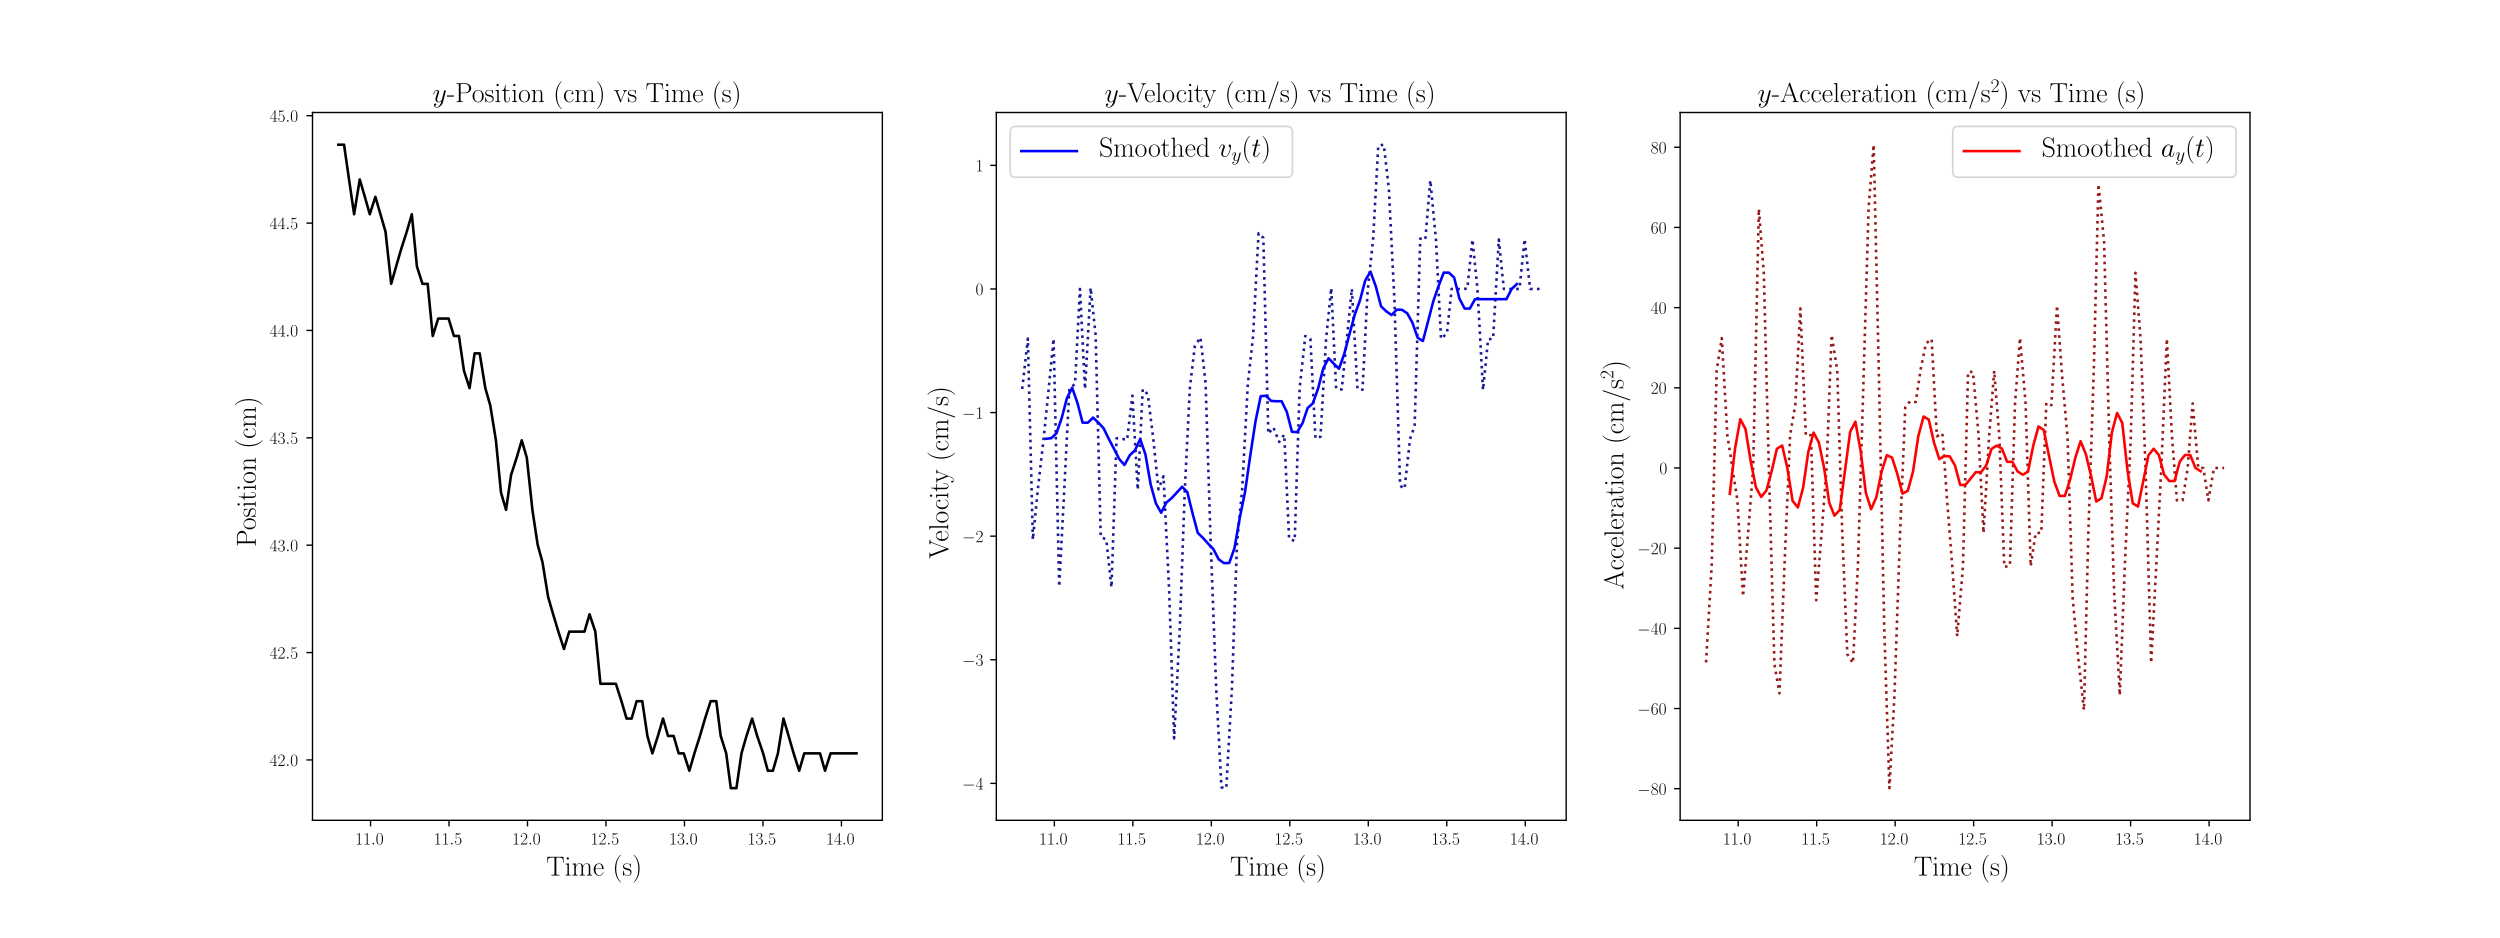 <?xml version="1.0" encoding="utf-8" standalone="no"?>
<!DOCTYPE svg PUBLIC "-//W3C//DTD SVG 1.1//EN"
  "http://www.w3.org/Graphics/SVG/1.1/DTD/svg11.dtd">
<!-- Created with matplotlib (https://matplotlib.org/) -->
<svg height="540pt" version="1.1" viewBox="0 0 1440 540" width="1440pt" xmlns="http://www.w3.org/2000/svg" xmlns:xlink="http://www.w3.org/1999/xlink">
 <defs>
  <style type="text/css">
*{stroke-linecap:butt;stroke-linejoin:round;}
  </style>
 </defs>
 <g id="figure_1">
  <g id="patch_1">
   <path d="M 0 540 
L 1440 540 
L 1440 0 
L 0 0 
z
" style="fill:#ffffff;"/>
  </g>
  <g id="axes_1">
   <g id="patch_2">
    <path d="M 180 472.5 
L 508.235 472.5 
L 508.235 64.8 
L 180 64.8 
z
" style="fill:#ffffff;"/>
   </g>
   <g id="matplotlib.axis_1">
    <g id="xtick_1">
     <g id="line2d_1">
      <defs>
       <path d="M 0 0 
L 0 3.5 
" id="m0333da8435" style="stroke:#000000;stroke-width:0.8;"/>
      </defs>
      <g>
       <use style="stroke:#000000;stroke-width:0.8;" x="213.427" xlink:href="#m0333da8435" y="472.5"/>
      </g>
     </g>
     <g id="text_1">
      <!-- $11.0$ -->
      <defs>
       <path d="M 26.594 63.797 
C 26.594 65.891 26.5 66 25.094 66 
C 21.203 61.359 15.297 59.891 9.703 59.688 
C 9.406 59.688 8.906 59.688 8.797 59.5 
C 8.703 59.297 8.703 59.094 8.703 57 
C 11.797 57 17 57.594 21 59.984 
L 21 7.297 
C 21 3.797 20.797 2.594 12.203 2.594 
L 9.203 2.594 
L 9.203 0 
C 14 0.094 19 0.188 23.797 0.188 
C 28.594 0.188 33.594 0.094 38.406 0 
L 38.406 2.594 
L 35.406 2.594 
C 26.797 2.594 26.594 3.688 26.594 7.297 
z
" id="CMR17-49"/>
       <path d="M 18.406 4.797 
C 18.406 7.688 16 9.688 13.594 9.688 
C 10.703 9.688 8.703 7.297 8.703 4.891 
C 8.703 2 11.094 0 13.5 0 
C 16.406 0 18.406 2.391 18.406 4.797 
z
" id="CMMI12-58"/>
       <path d="M 42 31.844 
C 42 37.969 41.906 48.422 37.703 56.453 
C 34 63.484 28.094 66 22.906 66 
C 18.094 66 12 63.781 8.203 56.562 
C 4.203 49.016 3.797 39.672 3.797 31.844 
C 3.797 26.109 3.906 17.375 7 9.734 
C 11.297 -0.609 19 -2 22.906 -2 
C 27.5 -2 34.5 -0.109 38.594 9.438 
C 41.594 16.375 42 24.5 42 31.844 
z
M 22.906 -0.406 
C 16.5 -0.406 12.703 5.125 11.297 12.75 
C 10.203 18.688 10.203 27.328 10.203 32.953 
C 10.203 40.688 10.203 47.109 11.5 53.234 
C 13.406 61.781 19 64.391 22.906 64.391 
C 27 64.391 32.297 61.672 34.203 53.438 
C 35.5 47.719 35.594 40.984 35.594 32.953 
C 35.594 26.422 35.594 18.375 34.406 12.453 
C 32.297 1.5 26.406 -0.406 22.906 -0.406 
z
" id="CMR17-48"/>
      </defs>
      <g transform="translate(204.571 486.418)scale(0.1 -0.1)">
       <use transform="scale(0.996)" xlink:href="#CMR17-49"/>
       <use transform="translate(45.69 0)scale(0.996)" xlink:href="#CMR17-49"/>
       <use transform="translate(91.381 0)scale(0.996)" xlink:href="#CMMI12-58"/>
       <use transform="translate(118.478 0)scale(0.996)" xlink:href="#CMR17-48"/>
      </g>
     </g>
    </g>
    <g id="xtick_2">
     <g id="line2d_2">
      <g>
       <use style="stroke:#000000;stroke-width:0.8;" x="258.633" xlink:href="#m0333da8435" y="472.5"/>
      </g>
     </g>
     <g id="text_2">
      <!-- $11.5$ -->
      <defs>
       <path d="M 11.406 58.594 
C 12.406 58.188 16.5 56.891 20.703 56.891 
C 30 56.891 35.094 61.891 38 64.688 
C 38 65.484 38 66 37.406 66 
C 37.297 66 37.094 66 36.297 65.594 
C 32.797 64.094 28.703 63 23.703 63 
C 20.703 63 16.203 63.359 11.297 65.484 
C 10.203 66 10 66 9.906 66 
C 9.406 66 9.297 65.891 9.297 63.906 
L 9.297 34.859 
C 9.297 33.016 9.297 32.5 10.297 32.5 
C 10.797 32.5 11 32.703 11.5 33.422 
C 14.703 38.047 19.094 40 24.094 40 
C 27.594 40 35.094 37.734 35.094 20.203 
C 35.094 16.984 35.094 11.188 32.094 6.594 
C 29.594 2.484 25.703 0.391 21.406 0.391 
C 14.797 0.391 8.094 4.984 6.297 12.688 
C 6.703 12.594 7.5 12.391 7.906 12.391 
C 9.203 12.391 11.703 13.094 11.703 16.188 
C 11.703 18.891 9.797 20 7.906 20 
C 5.594 20 4.094 18.594 4.094 15.797 
C 4.094 7.094 11 -2 21.594 -2 
C 31.906 -2 41.703 6.891 41.703 19.797 
C 41.703 32.094 33.906 41.594 24.203 41.594 
C 19.094 41.594 14.797 39.688 11.406 36 
z
" id="CMR17-53"/>
      </defs>
      <g transform="translate(249.777 486.418)scale(0.1 -0.1)">
       <use transform="scale(0.996)" xlink:href="#CMR17-49"/>
       <use transform="translate(45.69 0)scale(0.996)" xlink:href="#CMR17-49"/>
       <use transform="translate(91.381 0)scale(0.996)" xlink:href="#CMMI12-58"/>
       <use transform="translate(118.478 0)scale(0.996)" xlink:href="#CMR17-53"/>
      </g>
     </g>
    </g>
    <g id="xtick_3">
     <g id="line2d_3">
      <g>
       <use style="stroke:#000000;stroke-width:0.8;" x="303.839" xlink:href="#m0333da8435" y="472.5"/>
      </g>
     </g>
     <g id="text_3">
      <!-- $12.0$ -->
      <defs>
       <path d="M 41.703 15.469 
L 39.906 15.469 
C 38.906 8.391 38.094 7.188 37.703 6.594 
C 37.203 5.797 30 5.797 28.594 5.797 
L 9.406 5.797 
C 13 9.688 20 16.766 28.5 24.938 
C 34.594 30.719 41.703 37.5 41.703 47.391 
C 41.703 59.188 32.297 66 21.797 66 
C 10.797 66 4.094 56.297 4.094 47.297 
C 4.094 43.391 7 42.891 8.203 42.891 
C 9.203 42.891 12.203 43.484 12.203 46.984 
C 12.203 50.094 9.594 51 8.203 51 
C 7.594 51 7 50.891 6.594 50.688 
C 8.5 59.188 14.297 63.391 20.406 63.391 
C 29.094 63.391 34.797 56.5 34.797 47.391 
C 34.797 38.703 29.703 31.219 24 24.734 
L 4.094 2.297 
L 4.094 0 
L 39.297 0 
z
" id="CMR17-50"/>
      </defs>
      <g transform="translate(294.983 486.418)scale(0.1 -0.1)">
       <use transform="scale(0.996)" xlink:href="#CMR17-49"/>
       <use transform="translate(45.69 0)scale(0.996)" xlink:href="#CMR17-50"/>
       <use transform="translate(91.381 0)scale(0.996)" xlink:href="#CMMI12-58"/>
       <use transform="translate(118.478 0)scale(0.996)" xlink:href="#CMR17-48"/>
      </g>
     </g>
    </g>
    <g id="xtick_4">
     <g id="line2d_4">
      <g>
       <use style="stroke:#000000;stroke-width:0.8;" x="349.045" xlink:href="#m0333da8435" y="472.5"/>
      </g>
     </g>
     <g id="text_4">
      <!-- $12.5$ -->
      <g transform="translate(340.189 486.418)scale(0.1 -0.1)">
       <use transform="scale(0.996)" xlink:href="#CMR17-49"/>
       <use transform="translate(45.69 0)scale(0.996)" xlink:href="#CMR17-50"/>
       <use transform="translate(91.381 0)scale(0.996)" xlink:href="#CMMI12-58"/>
       <use transform="translate(118.478 0)scale(0.996)" xlink:href="#CMR17-53"/>
      </g>
     </g>
    </g>
    <g id="xtick_5">
     <g id="line2d_5">
      <g>
       <use style="stroke:#000000;stroke-width:0.8;" x="394.251" xlink:href="#m0333da8435" y="472.5"/>
      </g>
     </g>
     <g id="text_5">
      <!-- $13.0$ -->
      <defs>
       <path d="M 22.094 34 
C 31 34 34.906 26.141 34.906 17.094 
C 34.906 5.031 28.5 0.391 22.703 0.391 
C 17.406 0.391 8.797 3.016 6.094 10.797 
C 6.594 10.594 7.094 10.594 7.594 10.594 
C 10 10.594 11.797 12.188 11.797 14.797 
C 11.797 17.688 9.594 19 7.594 19 
C 5.906 19 3.297 18.188 3.297 14.484 
C 3.297 5.234 12.297 -2 22.906 -2 
C 34 -2 42.5 6.75 42.5 16.984 
C 42.5 26.844 34.5 34 25 35.094 
C 32.594 36.672 39.906 43.375 39.906 52.391 
C 39.906 60.25 32 66 23 66 
C 13.906 66 5.906 60.344 5.906 52.297 
C 5.906 48.797 8.5 48.188 9.797 48.188 
C 11.906 48.188 13.703 49.484 13.703 52.094 
C 13.703 54.688 11.906 56 9.797 56 
C 9.406 56 8.906 56 8.5 55.797 
C 11.406 62.484 19.297 63.688 22.797 63.688 
C 26.297 63.688 32.906 61.969 32.906 52.297 
C 32.906 49.484 32.5 44.547 29.094 40.219 
C 26.094 36.391 22.703 36.188 19.406 35.891 
C 18.906 35.891 16.594 35.688 16.203 35.688 
C 15.5 35.594 15.094 35.5 15.094 34.797 
C 15.094 34.094 15.203 34 17.203 34 
z
" id="CMR17-51"/>
      </defs>
      <g transform="translate(385.395 486.418)scale(0.1 -0.1)">
       <use transform="scale(0.996)" xlink:href="#CMR17-49"/>
       <use transform="translate(45.69 0)scale(0.996)" xlink:href="#CMR17-51"/>
       <use transform="translate(91.381 0)scale(0.996)" xlink:href="#CMMI12-58"/>
       <use transform="translate(118.478 0)scale(0.996)" xlink:href="#CMR17-48"/>
      </g>
     </g>
    </g>
    <g id="xtick_6">
     <g id="line2d_6">
      <g>
       <use style="stroke:#000000;stroke-width:0.8;" x="439.457" xlink:href="#m0333da8435" y="472.5"/>
      </g>
     </g>
     <g id="text_6">
      <!-- $13.5$ -->
      <g transform="translate(430.601 486.418)scale(0.1 -0.1)">
       <use transform="scale(0.996)" xlink:href="#CMR17-49"/>
       <use transform="translate(45.69 0)scale(0.996)" xlink:href="#CMR17-51"/>
       <use transform="translate(91.381 0)scale(0.996)" xlink:href="#CMMI12-58"/>
       <use transform="translate(118.478 0)scale(0.996)" xlink:href="#CMR17-53"/>
      </g>
     </g>
    </g>
    <g id="xtick_7">
     <g id="line2d_7">
      <g>
       <use style="stroke:#000000;stroke-width:0.8;" x="484.663" xlink:href="#m0333da8435" y="472.5"/>
      </g>
     </g>
     <g id="text_7">
      <!-- $14.0$ -->
      <defs>
       <path d="M 33.594 64.797 
C 33.594 66.891 33.5 67 31.703 67 
L 2 19.594 
L 2 17 
L 27.797 17 
L 27.797 7.188 
C 27.797 3.594 27.594 2.594 20.594 2.594 
L 18.703 2.594 
L 18.703 0 
C 21.906 0.188 27.297 0.188 30.703 0.188 
C 34.094 0.188 39.5 0.188 42.703 0 
L 42.703 2.594 
L 40.797 2.594 
C 33.797 2.594 33.594 3.594 33.594 7.188 
L 33.594 17 
L 43.797 17 
L 43.797 19.594 
L 33.594 19.594 
z
M 28.094 58.172 
L 28.094 19.594 
L 4 19.594 
z
" id="CMR17-52"/>
      </defs>
      <g transform="translate(475.807 486.418)scale(0.1 -0.1)">
       <use transform="scale(0.996)" xlink:href="#CMR17-49"/>
       <use transform="translate(45.69 0)scale(0.996)" xlink:href="#CMR17-52"/>
       <use transform="translate(91.381 0)scale(0.996)" xlink:href="#CMMI12-58"/>
       <use transform="translate(118.478 0)scale(0.996)" xlink:href="#CMR17-48"/>
      </g>
     </g>
    </g>
    <g id="text_8">
     <!-- Time (s) -->
     <defs>
      <path d="M 62.203 67.688 
L 4.5 67.688 
L 2.797 45.688 
L 4.594 45.688 
C 5.906 62.203 7.297 65.094 22.703 65.094 
C 24.5 65.094 27.406 65.094 28.203 64.984 
C 30.094 64.688 30.094 63.5 30.094 61.203 
L 30.094 7.266 
C 30.094 3.688 29.797 2.594 21.5 2.594 
L 18.703 2.594 
L 18.703 0 
C 23.5 0.094 28.5 0.188 33.406 0.188 
C 38.297 0.188 43.297 0.094 48.094 0 
L 48.094 2.594 
L 45.297 2.594 
C 37 2.594 36.703 3.688 36.703 7.266 
L 36.703 61.203 
C 36.703 63.391 36.703 64.594 38.5 64.984 
C 39.297 65.094 42.203 65.094 44 65.094 
C 59.297 65.094 60.797 62.203 62.094 45.688 
L 63.906 45.688 
z
" id="CMR17-84"/>
      <path d="M 15.5 61.891 
C 15.5 64.094 13.703 66 11.406 66 
C 9.203 66 7.297 64.188 7.297 61.891 
C 7.297 59.688 9.094 57.797 11.406 57.797 
C 13.594 57.797 15.5 59.594 15.5 61.891 
z
M 3.797 42.891 
L 3.797 40.297 
C 9.406 40.297 10.203 39.688 10.203 34.859 
L 10.203 6.922 
C 10.203 3.094 9.797 2.594 3.406 2.594 
L 3.406 0 
C 5.797 0.188 10.094 0.188 12.594 0.188 
C 15 0.188 19.094 0.188 21.406 0 
L 21.406 2.594 
C 15.5 2.594 15.297 3.203 15.297 6.812 
L 15.297 44 
z
" id="CMR17-105"/>
      <path d="M 67.594 30.531 
C 67.594 35.562 66.703 44 54.797 44 
C 48 44 43.297 39.375 41.5 33.953 
L 41.406 33.953 
C 40.203 42.188 34.297 44 28.703 44 
C 20.797 44 16.703 37.875 15.203 33.844 
L 15.094 33.844 
L 15.094 44 
L 3.297 42.891 
L 3.297 40.281 
C 9.203 40.281 10.094 39.688 10.094 34.859 
L 10.094 6.922 
C 10.094 3.094 9.703 2.594 3.297 2.594 
L 3.297 0 
C 5.703 0.188 10.094 0.188 12.703 0.188 
C 15.297 0.188 19.797 0.188 22.203 0 
L 22.203 2.594 
C 15.797 2.594 15.406 3 15.406 6.922 
L 15.406 26.219 
C 15.406 35.453 21 42.391 28 42.391 
C 35.406 42.391 36.203 35.766 36.203 30.938 
L 36.203 6.922 
C 36.203 3.094 35.797 2.594 29.406 2.594 
L 29.406 0 
C 31.797 0.188 36.203 0.188 38.797 0.188 
C 41.406 0.188 45.906 0.188 48.297 0 
L 48.297 2.594 
C 41.906 2.594 41.5 3 41.5 6.922 
L 41.5 26.219 
C 41.5 35.453 47.094 42.391 54.094 42.391 
C 61.5 42.391 62.297 35.766 62.297 30.938 
L 62.297 6.922 
C 62.297 3.094 61.906 2.594 55.5 2.594 
L 55.5 0 
C 57.906 0.188 62.297 0.188 64.906 0.188 
C 67.5 0.188 72 0.188 74.406 0 
L 74.406 2.594 
C 68 2.594 67.594 3 67.594 6.922 
z
" id="CMR17-109"/>
      <path d="M 38.094 23.484 
C 38.5 23.891 38.5 24.094 38.5 25.094 
C 38.5 35.172 33.094 44 21.703 44 
C 11.094 44 2.703 33.984 2.703 21.781 
C 2.703 8.656 12.203 -1 22.797 -1 
C 34 -1 38.406 9.672 38.406 11.797 
C 38.406 12.5 37.797 12.5 37.594 12.5 
C 36.906 12.5 36.797 12.297 36.406 11.078 
C 34.203 4.219 28.703 0.797 23.5 0.797 
C 19.203 0.797 14.906 3.219 12.203 7.656 
C 9.094 12.797 9.094 18.75 9.094 23.484 
z
M 9.203 25 
C 9.906 39.234 17.594 42.391 21.594 42.391 
C 28.406 42.391 33 36.062 33.094 25 
z
" id="CMR17-101"/>
      <path d="M 30.594 -24.406 
C 30.594 -24.312 30.594 -24.109 30.297 -23.812 
C 25.703 -19.109 13.406 -6.297 13.406 24.938 
C 13.406 56.172 25.5 68.875 30.406 73.891 
C 30.406 73.984 30.594 74.188 30.594 74.484 
C 30.594 74.797 30.297 75 29.906 75 
C 28.797 75 20.297 67.578 15.406 56.562 
C 10.406 45.453 9 34.656 9 25.047 
C 9 17.828 9.703 5.625 15.703 -7.297 
C 20.5 -17.703 28.703 -25 29.906 -25 
C 30.406 -25 30.594 -24.812 30.594 -24.406 
z
" id="CMR17-40"/>
      <path d="M 30.906 42 
C 30.906 43.797 30.797 43.891 30.203 43.891 
C 29.797 43.891 29.703 43.797 28.5 42.297 
C 28.203 41.891 27.297 40.891 27 40.5 
C 23.797 43.891 19.297 44 17.594 44 
C 6.5 44 2.5 38.188 2.5 32.391 
C 2.5 23.391 12.703 21.297 15.594 20.688 
C 21.906 19.391 24.094 19 26.203 17.188 
C 27.5 16 29.703 13.797 29.703 10.188 
C 29.703 6 27.297 0.594 18.094 0.594 
C 9.406 0.594 6.297 7.188 4.5 16 
C 4.203 17.391 4.203 17.5 3.406 17.5 
C 2.594 17.5 2.5 17.391 2.5 15.391 
L 2.5 1 
C 2.5 -0.812 2.594 -0.906 3.203 -0.906 
C 3.703 -0.906 3.797 -0.812 4.297 0 
C 4.906 0.891 6.406 3.297 7 4.297 
C 9 1.594 12.5 -1 18.094 -1 
C 28 -1 33.297 4.391 33.297 12.188 
C 33.297 17.297 30.594 20 29.297 21.188 
C 26.297 24.297 22.797 25 18.594 25.797 
C 13.094 27 6.094 28.391 6.094 34.5 
C 6.094 37.094 7.5 42.594 17.594 42.594 
C 28.297 42.594 28.906 32.594 29.094 29.391 
C 29.203 28.891 29.703 28.797 30 28.797 
C 30.906 28.797 30.906 29.094 30.906 30.797 
z
" id="CMR17-115"/>
      <path d="M 26.297 24.938 
C 26.297 32.141 25.594 44.359 19.594 57.266 
C 14.797 67.688 6.594 75 5.406 75 
C 5.094 75 4.703 74.891 4.703 74.391 
C 4.703 74.188 4.797 74.094 4.906 73.891 
C 9.703 68.875 21.906 56.172 21.906 25.047 
C 21.906 -6.188 9.797 -18.906 4.906 -23.906 
C 4.797 -24.109 4.703 -24.203 4.703 -24.406 
C 4.703 -24.906 5.094 -25 5.406 -25 
C 6.5 -25 15 -17.609 19.906 -6.594 
C 24.906 4.516 26.297 15.328 26.297 24.938 
z
" id="CMR17-41"/>
     </defs>
     <g transform="translate(314.593 504.311)scale(0.16 -0.16)">
      <use transform="scale(0.996)" xlink:href="#CMR17-84"/>
      <use transform="translate(66.51 0)scale(0.996)" xlink:href="#CMR17-105"/>
      <use transform="translate(91.381 0)scale(0.996)" xlink:href="#CMR17-109"/>
      <use transform="translate(168.301 0)scale(0.996)" xlink:href="#CMR17-101"/>
      <use transform="translate(238.862 0)scale(0.996)" xlink:href="#CMR17-40"/>
      <use transform="translate(274.143 0)scale(0.996)" xlink:href="#CMR17-115"/>
      <use transform="translate(309.944 0)scale(0.996)" xlink:href="#CMR17-41"/>
     </g>
    </g>
   </g>
   <g id="matplotlib.axis_2">
    <g id="ytick_1">
     <g id="line2d_8">
      <defs>
       <path d="M 0 0 
L -3.5 0 
" id="m93f2bece2c" style="stroke:#000000;stroke-width:0.8;"/>
      </defs>
      <g>
       <use style="stroke:#000000;stroke-width:0.8;" x="180" xlink:href="#m93f2bece2c" y="437.724"/>
      </g>
     </g>
     <g id="text_9">
      <!-- $42.0$ -->
      <g transform="translate(155.289 441.183)scale(0.1 -0.1)">
       <use transform="scale(0.996)" xlink:href="#CMR17-52"/>
       <use transform="translate(45.69 0)scale(0.996)" xlink:href="#CMR17-50"/>
       <use transform="translate(91.381 0)scale(0.996)" xlink:href="#CMMI12-58"/>
       <use transform="translate(118.478 0)scale(0.996)" xlink:href="#CMR17-48"/>
      </g>
     </g>
    </g>
    <g id="ytick_2">
     <g id="line2d_9">
      <g>
       <use style="stroke:#000000;stroke-width:0.8;" x="180" xlink:href="#m93f2bece2c" y="375.877"/>
      </g>
     </g>
     <g id="text_10">
      <!-- $42.5$ -->
      <g transform="translate(155.289 379.336)scale(0.1 -0.1)">
       <use transform="scale(0.996)" xlink:href="#CMR17-52"/>
       <use transform="translate(45.69 0)scale(0.996)" xlink:href="#CMR17-50"/>
       <use transform="translate(91.381 0)scale(0.996)" xlink:href="#CMMI12-58"/>
       <use transform="translate(118.478 0)scale(0.996)" xlink:href="#CMR17-53"/>
      </g>
     </g>
    </g>
    <g id="ytick_3">
     <g id="line2d_10">
      <g>
       <use style="stroke:#000000;stroke-width:0.8;" x="180" xlink:href="#m93f2bece2c" y="314.03"/>
      </g>
     </g>
     <g id="text_11">
      <!-- $43.0$ -->
      <g transform="translate(155.289 317.489)scale(0.1 -0.1)">
       <use transform="scale(0.996)" xlink:href="#CMR17-52"/>
       <use transform="translate(45.69 0)scale(0.996)" xlink:href="#CMR17-51"/>
       <use transform="translate(91.381 0)scale(0.996)" xlink:href="#CMMI12-58"/>
       <use transform="translate(118.478 0)scale(0.996)" xlink:href="#CMR17-48"/>
      </g>
     </g>
    </g>
    <g id="ytick_4">
     <g id="line2d_11">
      <g>
       <use style="stroke:#000000;stroke-width:0.8;" x="180" xlink:href="#m93f2bece2c" y="252.183"/>
      </g>
     </g>
     <g id="text_12">
      <!-- $43.5$ -->
      <g transform="translate(155.289 255.643)scale(0.1 -0.1)">
       <use transform="scale(0.996)" xlink:href="#CMR17-52"/>
       <use transform="translate(45.69 0)scale(0.996)" xlink:href="#CMR17-51"/>
       <use transform="translate(91.381 0)scale(0.996)" xlink:href="#CMMI12-58"/>
       <use transform="translate(118.478 0)scale(0.996)" xlink:href="#CMR17-53"/>
      </g>
     </g>
    </g>
    <g id="ytick_5">
     <g id="line2d_12">
      <g>
       <use style="stroke:#000000;stroke-width:0.8;" x="180" xlink:href="#m93f2bece2c" y="190.336"/>
      </g>
     </g>
     <g id="text_13">
      <!-- $44.0$ -->
      <g transform="translate(155.289 193.796)scale(0.1 -0.1)">
       <use transform="scale(0.996)" xlink:href="#CMR17-52"/>
       <use transform="translate(45.69 0)scale(0.996)" xlink:href="#CMR17-52"/>
       <use transform="translate(91.381 0)scale(0.996)" xlink:href="#CMMI12-58"/>
       <use transform="translate(118.478 0)scale(0.996)" xlink:href="#CMR17-48"/>
      </g>
     </g>
    </g>
    <g id="ytick_6">
     <g id="line2d_13">
      <g>
       <use style="stroke:#000000;stroke-width:0.8;" x="180" xlink:href="#m93f2bece2c" y="128.49"/>
      </g>
     </g>
     <g id="text_14">
      <!-- $44.5$ -->
      <g transform="translate(155.289 131.949)scale(0.1 -0.1)">
       <use transform="scale(0.996)" xlink:href="#CMR17-52"/>
       <use transform="translate(45.69 0)scale(0.996)" xlink:href="#CMR17-52"/>
       <use transform="translate(91.381 0)scale(0.996)" xlink:href="#CMMI12-58"/>
       <use transform="translate(118.478 0)scale(0.996)" xlink:href="#CMR17-53"/>
      </g>
     </g>
    </g>
    <g id="ytick_7">
     <g id="line2d_14">
      <g>
       <use style="stroke:#000000;stroke-width:0.8;" x="180" xlink:href="#m93f2bece2c" y="66.643"/>
      </g>
     </g>
     <g id="text_15">
      <!-- $45.0$ -->
      <g transform="translate(155.289 70.102)scale(0.1 -0.1)">
       <use transform="scale(0.996)" xlink:href="#CMR17-52"/>
       <use transform="translate(45.69 0)scale(0.996)" xlink:href="#CMR17-53"/>
       <use transform="translate(91.381 0)scale(0.996)" xlink:href="#CMMI12-58"/>
       <use transform="translate(118.478 0)scale(0.996)" xlink:href="#CMR17-48"/>
      </g>
     </g>
    </g>
    <g id="text_16">
     <!-- Position (cm) -->
     <defs>
      <path d="M 19.797 32 
L 35.797 32 
C 48.703 32 58.094 40.359 58.094 49.797 
C 58.094 59.234 48.906 68 35.797 68 
L 5.203 68 
L 5.203 65.391 
C 12.094 65.391 13.203 65.391 13.203 60.922 
L 13.203 7.078 
C 13.203 2.594 12.094 2.594 5.203 2.594 
L 5.203 0 
C 8.094 0.188 13.406 0.188 16.5 0.188 
C 19.594 0.188 24.906 0.188 27.797 0 
L 27.797 2.594 
C 20.906 2.594 19.797 2.594 19.797 7.078 
z
M 19.594 34.094 
L 19.594 61.516 
C 19.594 64.891 19.797 65.391 23.797 65.391 
L 33.906 65.391 
C 46.797 65.391 50.5 58.047 50.5 49.797 
C 50.5 40.75 46.094 34.094 33.906 34.094 
z
" id="CMR17-80"/>
      <path d="M 43.094 21.188 
C 43.094 34 33.797 44 22.906 44 
C 12 44 2.703 34 2.703 21.188 
C 2.703 8.594 12 -1 22.906 -1 
C 33.797 -1 43.094 8.594 43.094 21.188 
z
M 22.906 0.797 
C 18.203 0.797 14.203 3.594 11.906 7.5 
C 9.406 12 9.094 17.594 9.094 22 
C 9.094 26.188 9.297 31.391 11.906 35.891 
C 13.906 39.188 17.797 42.391 22.906 42.391 
C 27.406 42.391 31.203 39.891 33.594 36.391 
C 36.703 31.688 36.703 25.094 36.703 22 
C 36.703 18.094 36.5 12.094 33.797 7.297 
C 31 2.688 26.703 0.797 22.906 0.797 
z
" id="CMR17-111"/>
      <path d="M 15.094 40.391 
L 29.094 40.391 
L 29.094 43 
L 15.094 43 
L 15.094 62 
L 13.297 62 
C 13.094 51.438 9.594 42.188 1.094 41.984 
L 1.094 40.391 
L 9.797 40.391 
L 9.797 12.156 
C 9.797 10.234 9.797 -1 21.406 -1 
C 27.297 -1 30.703 4.812 30.703 12.25 
L 30.703 17.984 
L 28.906 17.984 
L 28.906 12.344 
C 28.906 5.422 26.203 0.797 22 0.797 
C 19.094 0.797 15.094 2.797 15.094 11.953 
z
" id="CMR17-116"/>
      <path d="M 41.5 30.531 
C 41.5 35.656 40.5 44 28.703 44 
C 20.797 44 16.703 37.875 15.203 33.844 
L 15.094 33.844 
L 15.094 44 
L 3.297 42.891 
L 3.297 40.281 
C 9.203 40.281 10.094 39.688 10.094 34.859 
L 10.094 6.922 
C 10.094 3.094 9.703 2.594 3.297 2.594 
L 3.297 0 
C 5.703 0.188 10.094 0.188 12.703 0.188 
C 15.297 0.188 19.797 0.188 22.203 0 
L 22.203 2.594 
C 15.797 2.594 15.406 3 15.406 6.922 
L 15.406 26.219 
C 15.406 35.453 21 42.391 28 42.391 
C 35.406 42.391 36.203 35.766 36.203 30.938 
L 36.203 6.922 
C 36.203 3.094 35.797 2.594 29.406 2.594 
L 29.406 0 
C 31.797 0.188 36.203 0.188 38.797 0.188 
C 41.406 0.188 45.906 0.188 48.297 0 
L 48.297 2.594 
C 41.906 2.594 41.5 3 41.5 6.922 
z
" id="CMR17-110"/>
      <path d="M 34.906 35 
C 33 35 30.203 35 30.203 31.484 
C 30.203 28.688 32.5 27.891 33.797 27.891 
C 34.5 27.891 37.406 28.188 37.406 31.688 
C 37.406 38.688 30.594 44 22.906 44 
C 12.297 44 3.297 34.391 3.297 21.547 
C 3.297 8.141 12.703 -1 22.906 -1 
C 35.297 -1 38.406 10.562 38.406 11.672 
C 38.406 12.078 38.297 12.375 37.594 12.375 
C 36.906 12.375 36.797 12.281 36.406 10.969 
C 33.797 2.812 28.094 0.797 23.797 0.797 
C 17.406 0.797 9.703 6.734 9.703 21.641 
C 9.703 36.844 17.094 42.188 23 42.188 
C 26.906 42.188 32.703 40.344 34.906 35 
z
" id="CMR17-99"/>
     </defs>
     <g transform="translate(147.304 314.974)rotate(-90)scale(0.16 -0.16)">
      <use transform="scale(0.996)" xlink:href="#CMR17-80"/>
      <use transform="translate(59.984 0)scale(0.996)" xlink:href="#CMR17-111"/>
      <use transform="translate(105.674 0)scale(0.996)" xlink:href="#CMR17-115"/>
      <use transform="translate(141.476 0)scale(0.996)" xlink:href="#CMR17-105"/>
      <use transform="translate(166.347 0)scale(0.996)" xlink:href="#CMR17-116"/>
      <use transform="translate(201.627 0)scale(0.996)" xlink:href="#CMR17-105"/>
      <use transform="translate(226.499 0)scale(0.996)" xlink:href="#CMR17-111"/>
      <use transform="translate(272.189 0)scale(0.996)" xlink:href="#CMR17-110"/>
      <use transform="translate(353.16 0)scale(0.996)" xlink:href="#CMR17-40"/>
      <use transform="translate(388.441 0)scale(0.996)" xlink:href="#CMR17-99"/>
      <use transform="translate(428.927 0)scale(0.996)" xlink:href="#CMR17-109"/>
      <use transform="translate(505.846 0)scale(0.996)" xlink:href="#CMR17-41"/>
     </g>
    </g>
   </g>
   <g id="line2d_15">
    <path clip-path="url(#p2c8270349a)" d="M 194.92 83.332 
L 198.166 83.332 
L 201.041 103.366 
L 203.97 123.401 
L 207.216 103.366 
L 210.154 113.383 
L 212.984 123.401 
L 216.221 113.383 
L 219.141 123.401 
L 222.052 133.418 
L 225.325 163.469 
L 228.173 153.452 
L 231.085 143.435 
L 234.312 133.418 
L 237.205 123.401 
L 240.135 153.452 
L 243.335 163.469 
L 246.328 163.469 
L 249.248 193.521 
L 252.395 183.504 
L 255.315 183.504 
L 258.38 183.504 
L 261.463 193.521 
L 264.338 193.521 
L 267.24 213.555 
L 270.477 223.573 
L 273.379 203.538 
L 276.291 203.538 
L 279.545 223.573 
L 282.411 233.59 
L 285.639 253.624 
L 288.569 283.676 
L 291.48 293.693 
L 294.364 273.659 
L 297.592 263.641 
L 300.53 253.624 
L 303.432 263.641 
L 306.669 293.693 
L 309.68 313.727 
L 312.455 323.745 
L 315.701 343.779 
L 318.603 353.796 
L 321.623 363.813 
L 324.86 373.831 
L 327.871 363.813 
L 331.044 363.813 
L 333.793 363.813 
L 336.668 363.813 
L 339.57 353.796 
L 342.897 363.813 
L 345.845 393.865 
L 348.647 393.865 
L 351.848 393.865 
L 354.741 393.865 
L 357.96 403.882 
L 360.898 413.899 
L 363.827 413.899 
L 366.712 403.882 
L 369.939 403.882 
L 372.905 423.917 
L 375.753 433.934 
L 378.962 423.917 
L 381.901 413.899 
L 384.776 423.917 
L 388.022 423.917 
L 390.915 433.934 
L 393.817 433.934 
L 397.072 443.951 
L 399.983 433.934 
L 403.166 423.917 
L 406.095 413.899 
L 409.323 403.882 
L 412.587 403.882 
L 415.118 423.917 
L 418.292 433.934 
L 420.941 453.968 
L 424.177 453.968 
L 427.098 433.934 
L 429.982 423.917 
L 433.228 413.899 
L 436.139 423.917 
L 439.566 433.934 
L 442.26 443.951 
L 445.189 443.951 
L 448.073 433.934 
L 451.292 413.899 
L 454.239 423.917 
L 457.133 433.934 
L 460.333 443.951 
L 463.254 433.934 
L 466.138 433.934 
L 469.429 433.934 
L 472.322 433.934 
L 475.206 443.951 
L 478.425 433.934 
L 481.336 433.934 
L 484.274 433.934 
L 487.475 433.934 
L 490.359 433.934 
L 493.316 433.934 
" style="fill:none;stroke:#000000;stroke-linecap:square;stroke-width:1.5;"/>
   </g>
   <g id="patch_3">
    <path d="M 180 472.5 
L 180 64.8 
" style="fill:none;stroke:#000000;stroke-linecap:square;stroke-linejoin:miter;stroke-width:0.8;"/>
   </g>
   <g id="patch_4">
    <path d="M 508.235 472.5 
L 508.235 64.8 
" style="fill:none;stroke:#000000;stroke-linecap:square;stroke-linejoin:miter;stroke-width:0.8;"/>
   </g>
   <g id="patch_5">
    <path d="M 180 472.5 
L 508.235 472.5 
" style="fill:none;stroke:#000000;stroke-linecap:square;stroke-linejoin:miter;stroke-width:0.8;"/>
   </g>
   <g id="patch_6">
    <path d="M 180 64.8 
L 508.235 64.8 
" style="fill:none;stroke:#000000;stroke-linecap:square;stroke-linejoin:miter;stroke-width:0.8;"/>
   </g>
   <g id="text_17">
    <!-- $y$-Position (cm) vs Time (s) -->
    <defs>
     <path d="M 26.297 -10.516 
C 23.594 -14.391 19.703 -18 14.797 -18 
C 13.594 -18 8.797 -17.797 7.297 -12.906 
C 7.594 -13.016 8.094 -13.016 8.297 -13.016 
C 11.297 -13.016 13.297 -10.406 13.297 -8.109 
C 13.297 -5.812 11.406 -5 9.906 -5 
C 8.297 -5 4.797 -6.203 4.797 -11.109 
C 4.797 -16.406 9.094 -20 14.797 -20 
C 24.797 -20 34.906 -10.516 37.703 -0.109 
L 47.5 38.797 
C 47.594 39.297 47.797 39.891 47.797 40.484 
C 47.797 41.984 46.594 43 45.094 43 
C 44.203 43 42.094 42.594 41.297 39.594 
L 33.906 10.266 
C 33.406 8.469 33.406 8.281 32.594 7.172 
C 30.594 4.391 27.297 1 22.5 1 
C 16.906 1 16.406 6.484 16.406 9.172 
C 16.406 14.859 19.094 22.547 21.797 29.719 
C 22.906 32.609 23.5 34.016 23.5 36.016 
C 23.5 40.203 20.5 44 15.594 44 
C 6.406 44 2.703 29.531 2.703 28.719 
C 2.703 28.328 3.094 27.828 3.797 27.828 
C 4.703 27.828 4.797 28.234 5.203 29.625 
C 7.594 38 11.406 41.984 15.297 41.984 
C 16.203 41.984 17.906 41.984 17.906 38.703 
C 17.906 36.109 16.797 33.219 15.297 29.422 
C 10.406 16.359 10.406 13.062 10.406 10.672 
C 10.406 1.188 17.203 -1 22.203 -1 
C 25.094 -1 28.703 -0.109 32.203 3.594 
L 32.297 3.484 
C 30.797 -2.203 29.797 -5.609 26.297 -10.516 
z
" id="CMMI12-121"/>
     <path d="M 25.5 19.594 
L 25.5 24 
L 0.406 24 
L 0.406 19.594 
z
" id="CMR17-45"/>
     <path d="M 39.094 33.953 
C 40 36.172 41.594 40.188 47.406 40.391 
L 47.406 43 
C 45.5 42.891 43 42.797 41.094 42.797 
C 39 42.797 35.703 42.797 33.703 43 
L 33.703 40.391 
C 36.203 40.188 37.594 38.984 37.594 36.375 
C 37.594 35.469 37.594 35.266 37 33.859 
L 26 5.922 
L 14.094 36.062 
C 13.5 37.375 13.5 37.578 13.5 37.984 
C 13.5 40.391 16.797 40.391 18.297 40.391 
L 18.297 43 
C 15.906 42.797 11.5 42.797 9 42.797 
C 6.297 42.797 3.203 42.797 1 43 
L 1 40.391 
C 4.797 40.391 6.906 40.391 8.094 37.281 
L 22.594 0.688 
C 23.203 -0.812 23.297 -1 24.203 -1 
C 25.094 -1 25.203 -0.812 25.797 0.688 
z
" id="CMR17-118"/>
    </defs>
    <g transform="translate(249.177 58.8)scale(0.16 -0.16)">
     <use transform="scale(0.996)" xlink:href="#CMMI12-121"/>
     <use transform="translate(51.139 0)scale(0.996)" xlink:href="#CMR17-45"/>
     <use transform="translate(81.215 0)scale(0.996)" xlink:href="#CMR17-80"/>
     <use transform="translate(141.199 0)scale(0.996)" xlink:href="#CMR17-111"/>
     <use transform="translate(186.889 0)scale(0.996)" xlink:href="#CMR17-115"/>
     <use transform="translate(222.69 0)scale(0.996)" xlink:href="#CMR17-105"/>
     <use transform="translate(247.561 0)scale(0.996)" xlink:href="#CMR17-116"/>
     <use transform="translate(282.842 0)scale(0.996)" xlink:href="#CMR17-105"/>
     <use transform="translate(307.713 0)scale(0.996)" xlink:href="#CMR17-111"/>
     <use transform="translate(353.404 0)scale(0.996)" xlink:href="#CMR17-110"/>
     <use transform="translate(434.375 0)scale(0.996)" xlink:href="#CMR17-40"/>
     <use transform="translate(469.656 0)scale(0.996)" xlink:href="#CMR17-99"/>
     <use transform="translate(510.142 0)scale(0.996)" xlink:href="#CMR17-109"/>
     <use transform="translate(587.061 0)scale(0.996)" xlink:href="#CMR17-41"/>
     <use transform="translate(652.418 0)scale(0.996)" xlink:href="#CMR17-118"/>
     <use transform="translate(700.711 0)scale(0.996)" xlink:href="#CMR17-115"/>
     <use transform="translate(766.588 0)scale(0.996)" xlink:href="#CMR17-84"/>
     <use transform="translate(833.098 0)scale(0.996)" xlink:href="#CMR17-105"/>
     <use transform="translate(857.969 0)scale(0.996)" xlink:href="#CMR17-109"/>
     <use transform="translate(934.889 0)scale(0.996)" xlink:href="#CMR17-101"/>
     <use transform="translate(1005.45 0)scale(0.996)" xlink:href="#CMR17-40"/>
     <use transform="translate(1040.731 0)scale(0.996)" xlink:href="#CMR17-115"/>
     <use transform="translate(1076.532 0)scale(0.996)" xlink:href="#CMR17-41"/>
    </g>
   </g>
  </g>
  <g id="axes_2">
   <g id="patch_7">
    <path d="M 573.882 472.5 
L 902.118 472.5 
L 902.118 64.8 
L 573.882 64.8 
z
" style="fill:#ffffff;"/>
   </g>
   <g id="matplotlib.axis_3">
    <g id="xtick_8">
     <g id="line2d_16">
      <g>
       <use style="stroke:#000000;stroke-width:0.8;" x="607.309" xlink:href="#m0333da8435" y="472.5"/>
      </g>
     </g>
     <g id="text_18">
      <!-- $11.0$ -->
      <g transform="translate(598.454 486.418)scale(0.1 -0.1)">
       <use transform="scale(0.996)" xlink:href="#CMR17-49"/>
       <use transform="translate(45.69 0)scale(0.996)" xlink:href="#CMR17-49"/>
       <use transform="translate(91.381 0)scale(0.996)" xlink:href="#CMMI12-58"/>
       <use transform="translate(118.478 0)scale(0.996)" xlink:href="#CMR17-48"/>
      </g>
     </g>
    </g>
    <g id="xtick_9">
     <g id="line2d_17">
      <g>
       <use style="stroke:#000000;stroke-width:0.8;" x="652.515" xlink:href="#m0333da8435" y="472.5"/>
      </g>
     </g>
     <g id="text_19">
      <!-- $11.5$ -->
      <g transform="translate(643.66 486.418)scale(0.1 -0.1)">
       <use transform="scale(0.996)" xlink:href="#CMR17-49"/>
       <use transform="translate(45.69 0)scale(0.996)" xlink:href="#CMR17-49"/>
       <use transform="translate(91.381 0)scale(0.996)" xlink:href="#CMMI12-58"/>
       <use transform="translate(118.478 0)scale(0.996)" xlink:href="#CMR17-53"/>
      </g>
     </g>
    </g>
    <g id="xtick_10">
     <g id="line2d_18">
      <g>
       <use style="stroke:#000000;stroke-width:0.8;" x="697.721" xlink:href="#m0333da8435" y="472.5"/>
      </g>
     </g>
     <g id="text_20">
      <!-- $12.0$ -->
      <g transform="translate(688.866 486.418)scale(0.1 -0.1)">
       <use transform="scale(0.996)" xlink:href="#CMR17-49"/>
       <use transform="translate(45.69 0)scale(0.996)" xlink:href="#CMR17-50"/>
       <use transform="translate(91.381 0)scale(0.996)" xlink:href="#CMMI12-58"/>
       <use transform="translate(118.478 0)scale(0.996)" xlink:href="#CMR17-48"/>
      </g>
     </g>
    </g>
    <g id="xtick_11">
     <g id="line2d_19">
      <g>
       <use style="stroke:#000000;stroke-width:0.8;" x="742.927" xlink:href="#m0333da8435" y="472.5"/>
      </g>
     </g>
     <g id="text_21">
      <!-- $12.5$ -->
      <g transform="translate(734.072 486.418)scale(0.1 -0.1)">
       <use transform="scale(0.996)" xlink:href="#CMR17-49"/>
       <use transform="translate(45.69 0)scale(0.996)" xlink:href="#CMR17-50"/>
       <use transform="translate(91.381 0)scale(0.996)" xlink:href="#CMMI12-58"/>
       <use transform="translate(118.478 0)scale(0.996)" xlink:href="#CMR17-53"/>
      </g>
     </g>
    </g>
    <g id="xtick_12">
     <g id="line2d_20">
      <g>
       <use style="stroke:#000000;stroke-width:0.8;" x="788.133" xlink:href="#m0333da8435" y="472.5"/>
      </g>
     </g>
     <g id="text_22">
      <!-- $13.0$ -->
      <g transform="translate(779.278 486.418)scale(0.1 -0.1)">
       <use transform="scale(0.996)" xlink:href="#CMR17-49"/>
       <use transform="translate(45.69 0)scale(0.996)" xlink:href="#CMR17-51"/>
       <use transform="translate(91.381 0)scale(0.996)" xlink:href="#CMMI12-58"/>
       <use transform="translate(118.478 0)scale(0.996)" xlink:href="#CMR17-48"/>
      </g>
     </g>
    </g>
    <g id="xtick_13">
     <g id="line2d_21">
      <g>
       <use style="stroke:#000000;stroke-width:0.8;" x="833.339" xlink:href="#m0333da8435" y="472.5"/>
      </g>
     </g>
     <g id="text_23">
      <!-- $13.5$ -->
      <g transform="translate(824.484 486.418)scale(0.1 -0.1)">
       <use transform="scale(0.996)" xlink:href="#CMR17-49"/>
       <use transform="translate(45.69 0)scale(0.996)" xlink:href="#CMR17-51"/>
       <use transform="translate(91.381 0)scale(0.996)" xlink:href="#CMMI12-58"/>
       <use transform="translate(118.478 0)scale(0.996)" xlink:href="#CMR17-53"/>
      </g>
     </g>
    </g>
    <g id="xtick_14">
     <g id="line2d_22">
      <g>
       <use style="stroke:#000000;stroke-width:0.8;" x="878.545" xlink:href="#m0333da8435" y="472.5"/>
      </g>
     </g>
     <g id="text_24">
      <!-- $14.0$ -->
      <g transform="translate(869.69 486.418)scale(0.1 -0.1)">
       <use transform="scale(0.996)" xlink:href="#CMR17-49"/>
       <use transform="translate(45.69 0)scale(0.996)" xlink:href="#CMR17-52"/>
       <use transform="translate(91.381 0)scale(0.996)" xlink:href="#CMMI12-58"/>
       <use transform="translate(118.478 0)scale(0.996)" xlink:href="#CMR17-48"/>
      </g>
     </g>
    </g>
    <g id="text_25">
     <!-- Time (s) -->
     <g transform="translate(708.475 504.311)scale(0.16 -0.16)">
      <use transform="scale(0.996)" xlink:href="#CMR17-84"/>
      <use transform="translate(66.51 0)scale(0.996)" xlink:href="#CMR17-105"/>
      <use transform="translate(91.381 0)scale(0.996)" xlink:href="#CMR17-109"/>
      <use transform="translate(168.301 0)scale(0.996)" xlink:href="#CMR17-101"/>
      <use transform="translate(238.862 0)scale(0.996)" xlink:href="#CMR17-40"/>
      <use transform="translate(274.143 0)scale(0.996)" xlink:href="#CMR17-115"/>
      <use transform="translate(309.944 0)scale(0.996)" xlink:href="#CMR17-41"/>
     </g>
    </g>
   </g>
   <g id="matplotlib.axis_4">
    <g id="ytick_8">
     <g id="line2d_23">
      <g>
       <use style="stroke:#000000;stroke-width:0.8;" x="573.882" xlink:href="#m93f2bece2c" y="451.237"/>
      </g>
     </g>
     <g id="text_26">
      <!-- $-4$ -->
      <defs>
       <path d="M 65.906 23 
C 67.594 23 69.406 23 69.406 25 
C 69.406 27 67.594 27 65.906 27 
L 11.797 27 
C 10.094 27 8.297 27 8.297 25 
C 8.297 23 10.094 23 11.797 23 
z
" id="CMSY10-0"/>
      </defs>
      <g transform="translate(554.152 454.696)scale(0.1 -0.1)">
       <use transform="scale(0.996)" xlink:href="#CMSY10-0"/>
       <use transform="translate(77.487 0)scale(0.996)" xlink:href="#CMR17-52"/>
      </g>
     </g>
    </g>
    <g id="ytick_9">
     <g id="line2d_24">
      <g>
       <use style="stroke:#000000;stroke-width:0.8;" x="573.882" xlink:href="#m93f2bece2c" y="380.039"/>
      </g>
     </g>
     <g id="text_27">
      <!-- $-3$ -->
      <g transform="translate(554.152 383.498)scale(0.1 -0.1)">
       <use transform="scale(0.996)" xlink:href="#CMSY10-0"/>
       <use transform="translate(77.487 0)scale(0.996)" xlink:href="#CMR17-51"/>
      </g>
     </g>
    </g>
    <g id="ytick_10">
     <g id="line2d_25">
      <g>
       <use style="stroke:#000000;stroke-width:0.8;" x="573.882" xlink:href="#m93f2bece2c" y="308.84"/>
      </g>
     </g>
     <g id="text_28">
      <!-- $-2$ -->
      <g transform="translate(554.152 312.299)scale(0.1 -0.1)">
       <use transform="scale(0.996)" xlink:href="#CMSY10-0"/>
       <use transform="translate(77.487 0)scale(0.996)" xlink:href="#CMR17-50"/>
      </g>
     </g>
    </g>
    <g id="ytick_11">
     <g id="line2d_26">
      <g>
       <use style="stroke:#000000;stroke-width:0.8;" x="573.882" xlink:href="#m93f2bece2c" y="237.642"/>
      </g>
     </g>
     <g id="text_29">
      <!-- $-1$ -->
      <g transform="translate(554.152 241.101)scale(0.1 -0.1)">
       <use transform="scale(0.996)" xlink:href="#CMSY10-0"/>
       <use transform="translate(77.487 0)scale(0.996)" xlink:href="#CMR17-49"/>
      </g>
     </g>
    </g>
    <g id="ytick_12">
     <g id="line2d_27">
      <g>
       <use style="stroke:#000000;stroke-width:0.8;" x="573.882" xlink:href="#m93f2bece2c" y="166.443"/>
      </g>
     </g>
     <g id="text_30">
      <!-- $0$ -->
      <g transform="translate(561.901 169.902)scale(0.1 -0.1)">
       <use transform="scale(0.996)" xlink:href="#CMR17-48"/>
      </g>
     </g>
    </g>
    <g id="ytick_13">
     <g id="line2d_28">
      <g>
       <use style="stroke:#000000;stroke-width:0.8;" x="573.882" xlink:href="#m93f2bece2c" y="95.244"/>
      </g>
     </g>
     <g id="text_31">
      <!-- $1$ -->
      <g transform="translate(561.901 98.704)scale(0.1 -0.1)">
       <use transform="scale(0.996)" xlink:href="#CMR17-49"/>
      </g>
     </g>
    </g>
    <g id="text_32">
     <!-- Velocity (cm/s) -->
     <defs>
      <path d="M 59 58.781 
C 59.906 60.984 61.5 65.297 68.203 65.391 
L 68.203 68 
C 65.906 67.797 63.297 67.797 60.797 67.797 
C 58.406 67.797 54.297 67.797 52 68 
L 52 65.391 
C 57 65.094 57.203 61.594 57.203 60.984 
C 57.203 59.891 56.906 59.188 56.594 58.391 
L 36.906 7 
L 16.297 60.984 
C 16 61.688 15.797 62.188 15.797 62.688 
C 15.797 65.391 19.797 65.391 21.906 65.391 
L 21.906 68 
C 18.703 67.797 14 67.797 10.703 67.797 
C 8.094 67.797 3.406 67.797 1 68 
L 1 65.391 
C 6.797 65.391 7.906 65 9.094 61.797 
L 32.906 -0.406 
C 33.406 -1.812 33.5 -2 34.594 -2 
C 35.703 -2 35.797 -1.812 36.297 -0.406 
z
" id="CMR17-86"/>
      <path d="M 15.297 69 
L 3.406 67.891 
L 3.406 65.297 
C 9.297 65.297 10.203 64.703 10.203 59.922 
L 10.203 6.859 
C 10.203 3.094 9.797 2.594 3.406 2.594 
L 3.406 0 
C 5.797 0.188 10.203 0.188 12.703 0.188 
C 15.297 0.188 19.703 0.188 22.094 0 
L 22.094 2.594 
C 15.703 2.594 15.297 2.984 15.297 6.859 
z
" id="CMR17-108"/>
      <path d="M 39 34.109 
C 41.5 40.297 46 40.391 47.406 40.391 
L 47.406 43 
C 45.5 42.891 43 42.797 41.094 42.797 
C 39 42.797 35.703 42.797 33.703 43 
L 33.703 40.391 
C 37.5 40.094 37.594 37.25 37.594 36.438 
C 37.594 35.438 37.406 34.922 36.906 33.719 
L 26 6.391 
L 14.094 35.938 
C 13.594 37.156 13.594 37.859 13.594 37.969 
C 13.594 40.188 15.906 40.391 18.297 40.391 
L 18.297 43 
C 15.906 42.797 11.594 42.797 9.094 42.797 
C 6.406 42.797 3.203 42.797 1 43 
L 1 40.391 
C 6.406 40.391 7 39.891 8.297 36.641 
L 23.203 -0.484 
C 18.703 -12.422 16.094 -19.406 9.797 -19.406 
C 8.703 -19.406 6.203 -19.109 4.406 -17.281 
C 6.703 -17.078 7.703 -15.656 7.703 -13.938 
C 7.703 -12.219 6.5 -10.703 4.5 -10.703 
C 2.297 -10.703 1.203 -12.219 1.203 -14.047 
C 1.203 -18.094 5.297 -21 9.797 -21 
C 15.594 -21 19.203 -15.359 21.203 -10.297 
z
" id="CMR17-121"/>
      <path d="M 40.703 71.484 
C 41.203 72.781 41.203 72.984 41.203 73.188 
C 41.203 74.391 40.297 75 39.5 75 
C 38.297 75 37.906 74.188 37.5 72.984 
L 5.094 -21.5 
C 4.594 -22.812 4.594 -23 4.594 -23.203 
C 4.594 -24.406 5.5 -25 6.297 -25 
C 7.5 -25 7.906 -24.203 8.297 -23 
z
" id="CMR17-47"/>
     </defs>
     <g transform="translate(546.167 321.801)rotate(-90)scale(0.16 -0.16)">
      <use transform="scale(0.996)" xlink:href="#CMR17-86"/>
      <use transform="translate(61.265 0)scale(0.996)" xlink:href="#CMR17-101"/>
      <use transform="translate(101.751 0)scale(0.996)" xlink:href="#CMR17-108"/>
      <use transform="translate(126.622 0)scale(0.996)" xlink:href="#CMR17-111"/>
      <use transform="translate(174.915 0)scale(0.996)" xlink:href="#CMR17-99"/>
      <use transform="translate(215.4 0)scale(0.996)" xlink:href="#CMR17-105"/>
      <use transform="translate(240.272 0)scale(0.996)" xlink:href="#CMR17-116"/>
      <use transform="translate(272.95 0)scale(0.996)" xlink:href="#CMR17-121"/>
      <use transform="translate(351.319 0)scale(0.996)" xlink:href="#CMR17-40"/>
      <use transform="translate(386.599 0)scale(0.996)" xlink:href="#CMR17-99"/>
      <use transform="translate(427.085 0)scale(0.996)" xlink:href="#CMR17-109"/>
      <use transform="translate(504.005 0)scale(0.996)" xlink:href="#CMR17-47"/>
      <use transform="translate(549.695 0)scale(0.996)" xlink:href="#CMR17-115"/>
      <use transform="translate(585.497 0)scale(0.996)" xlink:href="#CMR17-41"/>
     </g>
    </g>
   </g>
   <g id="line2d_29">
    <path clip-path="url(#pf29fb7bf5a)" d="M 588.802 224.045 
L 592.048 195.027 
L 594.923 310.867 
L 597.852 281.416 
L 601.098 252.918 
L 604.037 224.05 
L 606.866 195.1 
L 610.103 337.908 
L 613.024 281.878 
L 615.935 224.045 
L 619.208 221.083 
L 622.056 166.443 
L 624.967 224.102 
L 628.195 165.746 
L 631.088 193.157 
L 634.017 309.349 
L 637.218 310.708 
L 640.21 338.319 
L 643.131 252.444 
L 646.277 252.745 
L 649.197 253.396 
L 652.262 227.914 
L 655.345 282.11 
L 658.22 224.16 
L 661.123 227.137 
L 664.359 253.453 
L 667.262 281.877 
L 670.173 274.323 
L 673.428 340.201 
L 676.294 425.308 
L 679.522 362.853 
L 682.451 281.993 
L 685.362 223.413 
L 688.246 199.159 
L 691.474 194.381 
L 694.412 220.603 
L 697.315 311.529 
L 700.551 397.025 
L 703.562 453.531 
L 706.338 453.968 
L 709.584 396.525 
L 712.486 313.083 
L 715.505 281.718 
L 718.742 221.211 
L 721.753 193.837 
L 724.926 134.346 
L 727.675 136.985 
L 730.55 249.854 
L 733.452 246.174 
L 736.779 254.549 
L 739.727 250.332 
L 742.53 310.403 
L 745.73 311.572 
L 748.623 223.21 
L 751.842 193.564 
L 754.78 195.172 
L 757.71 252.516 
L 760.594 251.526 
L 763.822 195.475 
L 766.787 165.924 
L 769.635 223.929 
L 772.845 224.333 
L 775.783 195.214 
L 778.658 166.327 
L 781.904 224.074 
L 784.797 224.449 
L 787.699 168.339 
L 790.954 137.166 
L 793.866 83.951 
L 797.048 83.332 
L 799.977 108.668 
L 803.205 173.364 
L 806.469 279.797 
L 809.001 281.532 
L 812.174 252.831 
L 814.823 245.537 
L 818.06 137.455 
L 820.98 137.993 
L 823.864 103.841 
L 827.11 138.017 
L 830.021 195.172 
L 833.448 192.023 
L 836.142 166.443 
L 839.072 166.443 
L 841.956 166.443 
L 845.174 166.27 
L 848.122 137.931 
L 851.015 166.443 
L 854.216 224.619 
L 857.136 195.446 
L 860.02 195.086 
L 863.311 137.943 
L 866.204 166.443 
L 869.088 166.443 
L 872.307 166.443 
L 875.218 166.443 
L 878.157 137.743 
L 881.357 166.443 
L 884.241 166.443 
L 887.198 166.443 
" style="fill:none;stroke:#00008b;stroke-dasharray:1.5,2.475;stroke-dashoffset:0;stroke-opacity:0.9;stroke-width:1.5;"/>
   </g>
   <g id="line2d_30">
    <path clip-path="url(#pf29fb7bf5a)" d="M 602.469 252.726 
L 605.509 252.429 
L 608.51 249.571 
L 611.515 240.894 
L 614.549 229.327 
L 617.548 223.351 
L 620.546 231.881 
L 623.581 243.442 
L 626.592 243.483 
L 629.602 240.54 
L 632.637 243.41 
L 635.636 246.641 
L 638.656 252.788 
L 641.694 258.589 
L 644.697 264.43 
L 647.7 267.828 
L 650.734 262.239 
L 653.739 259.355 
L 656.735 252.956 
L 659.765 261.732 
L 662.766 278.988 
L 665.799 289.933 
L 668.818 295.341 
L 671.819 289.472 
L 674.822 286.972 
L 677.857 283.696 
L 680.862 280.411 
L 683.868 283.376 
L 686.905 295.646 
L 689.919 306.979 
L 692.923 309.846 
L 695.929 313.213 
L 698.933 316.322 
L 701.947 322.152 
L 704.997 324.357 
L 708.025 324.303 
L 711.076 315.677 
L 714.112 298.223 
L 717.112 283.506 
L 720.101 262.77 
L 723.145 242.828 
L 726.16 228.209 
L 729.164 227.941 
L 732.187 230.926 
L 735.175 231.126 
L 738.184 231.099 
L 741.169 237.181 
L 744.172 248.735 
L 747.177 248.902 
L 750.214 243.832 
L 753.215 234.969 
L 756.205 232.329 
L 759.237 223.722 
L 762.242 212.086 
L 765.246 206.398 
L 768.252 209.449 
L 771.254 212.377 
L 774.252 203.959 
L 777.289 192.523 
L 780.293 181.371 
L 783.319 173.111 
L 786.353 161.585 
L 789.389 156.488 
L 792.458 164.947 
L 795.492 176.467 
L 798.519 179.343 
L 801.522 181.452 
L 804.558 178.363 
L 807.56 178.446 
L 810.56 180.435 
L 813.566 185.904 
L 816.571 194.554 
L 819.595 196.42 
L 822.562 185.084 
L 825.569 173.576 
L 828.548 164.937 
L 831.583 157.01 
L 834.589 157.058 
L 837.592 159.903 
L 840.628 171.98 
L 843.63 177.723 
L 846.63 177.715 
L 849.616 172.307 
L 852.623 172.307 
L 855.624 172.307 
L 858.659 172.307 
L 861.664 172.324 
L 864.667 172.305 
L 867.701 172.305 
L 870.704 166.488 
L 873.71 163.587 
" style="fill:none;stroke:#0000ff;stroke-linecap:square;stroke-width:1.5;"/>
   </g>
   <g id="patch_8">
    <path d="M 573.882 472.5 
L 573.882 64.8 
" style="fill:none;stroke:#000000;stroke-linecap:square;stroke-linejoin:miter;stroke-width:0.8;"/>
   </g>
   <g id="patch_9">
    <path d="M 902.118 472.5 
L 902.118 64.8 
" style="fill:none;stroke:#000000;stroke-linecap:square;stroke-linejoin:miter;stroke-width:0.8;"/>
   </g>
   <g id="patch_10">
    <path d="M 573.882 472.5 
L 902.118 472.5 
" style="fill:none;stroke:#000000;stroke-linecap:square;stroke-linejoin:miter;stroke-width:0.8;"/>
   </g>
   <g id="patch_11">
    <path d="M 573.882 64.8 
L 902.118 64.8 
" style="fill:none;stroke:#000000;stroke-linecap:square;stroke-linejoin:miter;stroke-width:0.8;"/>
   </g>
   <g id="text_33">
    <!-- $y$-Velocity (cm/s) vs Time (s) -->
    <g transform="translate(636.232 58.8)scale(0.16 -0.16)">
     <use transform="scale(0.996)" xlink:href="#CMMI12-121"/>
     <use transform="translate(51.139 0)scale(0.996)" xlink:href="#CMR17-45"/>
     <use transform="translate(81.215 0)scale(0.996)" xlink:href="#CMR17-86"/>
     <use transform="translate(142.48 0)scale(0.996)" xlink:href="#CMR17-101"/>
     <use transform="translate(182.966 0)scale(0.996)" xlink:href="#CMR17-108"/>
     <use transform="translate(207.837 0)scale(0.996)" xlink:href="#CMR17-111"/>
     <use transform="translate(256.13 0)scale(0.996)" xlink:href="#CMR17-99"/>
     <use transform="translate(296.615 0)scale(0.996)" xlink:href="#CMR17-105"/>
     <use transform="translate(321.486 0)scale(0.996)" xlink:href="#CMR17-116"/>
     <use transform="translate(354.165 0)scale(0.996)" xlink:href="#CMR17-121"/>
     <use transform="translate(432.533 0)scale(0.996)" xlink:href="#CMR17-40"/>
     <use transform="translate(467.814 0)scale(0.996)" xlink:href="#CMR17-99"/>
     <use transform="translate(508.3 0)scale(0.996)" xlink:href="#CMR17-109"/>
     <use transform="translate(585.219 0)scale(0.996)" xlink:href="#CMR17-47"/>
     <use transform="translate(630.91 0)scale(0.996)" xlink:href="#CMR17-115"/>
     <use transform="translate(666.711 0)scale(0.996)" xlink:href="#CMR17-41"/>
     <use transform="translate(732.068 0)scale(0.996)" xlink:href="#CMR17-118"/>
     <use transform="translate(780.361 0)scale(0.996)" xlink:href="#CMR17-115"/>
     <use transform="translate(846.238 0)scale(0.996)" xlink:href="#CMR17-84"/>
     <use transform="translate(912.748 0)scale(0.996)" xlink:href="#CMR17-105"/>
     <use transform="translate(937.619 0)scale(0.996)" xlink:href="#CMR17-109"/>
     <use transform="translate(1014.539 0)scale(0.996)" xlink:href="#CMR17-101"/>
     <use transform="translate(1085.1 0)scale(0.996)" xlink:href="#CMR17-40"/>
     <use transform="translate(1120.381 0)scale(0.996)" xlink:href="#CMR17-115"/>
     <use transform="translate(1156.183 0)scale(0.996)" xlink:href="#CMR17-41"/>
    </g>
   </g>
   <g id="legend_1">
    <g id="patch_12">
     <path d="M 585.082 102.116 
L 741.244 102.116 
Q 744.444 102.116 744.444 98.916 
L 744.444 76 
Q 744.444 72.8 741.244 72.8 
L 585.082 72.8 
Q 581.882 72.8 581.882 76 
L 581.882 98.916 
Q 581.882 102.116 585.082 102.116 
z
" style="fill:#ffffff;opacity:0.8;stroke:#cccccc;stroke-linejoin:miter;"/>
    </g>
    <g id="line2d_31">
     <path d="M 588.282 87.016 
L 620.282 87.016 
" style="fill:none;stroke:#0000ff;stroke-linecap:square;stroke-width:1.5;"/>
    </g>
    <g id="line2d_32"/>
    <g id="text_34">
     <!-- Smoothed $v_y(t)$ -->
     <defs>
      <path d="M 43.797 67.984 
C 43.797 69.797 43.703 69.891 43.094 69.891 
C 42.5 69.891 42.297 69.484 41.906 68.594 
L 38.906 61.953 
C 35.094 67.5 29.297 70 23 70 
C 12.797 70 4.594 61.844 4.594 51.578 
C 4.594 48.453 5.297 44.016 8.703 39.781 
C 12.406 35.156 15.906 34.344 23.906 32.234 
C 26.906 31.422 31.906 30.109 32.906 29.703 
C 38.594 27.297 41.594 21.25 41.594 15.609 
C 41.594 8.344 36.5 0.594 27.797 0.594 
C 17.094 0.594 7.094 6.641 6.406 20.75 
C 6.297 22.359 6.203 22.453 5.5 22.453 
C 4.703 22.453 4.594 22.359 4.594 20.344 
L 4.594 0 
C 4.594 -1.812 4.703 -1.906 5.297 -1.906 
C 6 -1.906 6.203 -1.406 7.594 1.703 
C 7.703 2 7.703 2.203 9.594 6.031 
C 14.594 -0.609 23 -2 27.797 -2 
C 38.703 -2 46.406 7.141 46.406 17.828 
C 46.406 23.062 44.5 27.094 43.406 28.906 
C 39.203 35.359 34.703 36.562 29.906 37.766 
C 29.203 38.078 29 38.078 23.406 39.484 
C 18 40.891 15.703 41.594 13.203 44.312 
C 10.406 47.438 9.406 50.672 9.406 53.891 
C 9.406 60.438 14.594 67.594 23.094 67.594 
C 33.703 67.594 40.297 60.031 41.797 47.438 
C 42.094 45.625 42.203 45.531 42.906 45.531 
C 43.797 45.531 43.797 45.828 43.797 47.547 
z
" id="CMR17-83"/>
      <path d="M 41.5 30.531 
C 41.5 35.656 40.5 44 28.703 44 
C 20.5 44 16.5 37.375 15.297 34.047 
L 15.203 34.047 
L 15.203 69 
L 3.297 67.891 
L 3.297 65.297 
C 9.203 65.297 10.094 64.703 10.094 60.047 
L 10.094 6.922 
C 10.094 3.094 9.703 2.594 3.297 2.594 
L 3.297 0 
C 5.703 0.188 10.094 0.188 12.703 0.188 
C 15.297 0.188 19.797 0.188 22.203 0 
L 22.203 2.594 
C 15.797 2.594 15.406 3 15.406 6.922 
L 15.406 26.219 
C 15.406 35.453 21 42.391 28 42.391 
C 35.406 42.391 36.203 35.766 36.203 30.938 
L 36.203 6.922 
C 36.203 3.094 35.797 2.594 29.406 2.594 
L 29.406 0 
C 31.797 0.188 36.203 0.188 38.797 0.188 
C 41.406 0.188 45.906 0.188 48.297 0 
L 48.297 2.594 
C 41.906 2.594 41.5 3 41.5 6.922 
z
" id="CMR17-104"/>
      <path d="M 29.203 67.891 
L 29.203 65.297 
C 35.094 65.297 36 64.703 36 60.047 
L 36 37.047 
C 35.594 37.547 31.5 44 23.406 44 
C 13.203 44 3.297 34.812 3.297 21.5 
C 3.297 8.266 12.594 -1 22.406 -1 
C 30.906 -1 35.297 5.641 35.797 6.344 
L 35.797 -1 
L 47.906 -0.203 
L 47.906 2.406 
C 42 2.406 41.094 3.016 41.094 7.859 
L 41.094 69 
z
M 35.797 11.906 
C 35.797 8.875 34 6.141 31.703 4.125 
C 28.297 1.094 24.906 0.594 23 0.594 
C 20.094 0.594 9.703 2.109 9.703 21.391 
C 9.703 41.188 21.297 42.391 23.906 42.391 
C 28.5 42.391 32.203 39.766 34.5 36.141 
C 35.797 34.016 35.797 33.703 35.797 31.891 
z
" id="CMR17-100"/>
      <path d="M 45.703 37.312 
C 45.703 43.594 42.5 44 41.703 44 
C 39.297 44 37.094 41.594 37.094 39.594 
C 37.094 38.406 37.797 37.703 38.203 37.312 
C 39.203 36.406 41.797 33.719 41.797 28.531 
C 41.797 24.344 35.797 1 23.797 1 
C 17.703 1 16.5 6.078 16.5 9.766 
C 16.5 14.766 18.797 21.75 21.5 28.922 
C 23.094 33.016 23.5 34.016 23.5 36.016 
C 23.5 40.203 20.5 44 15.594 44 
C 6.406 44 2.703 29.531 2.703 28.719 
C 2.703 28.328 3.094 27.828 3.797 27.828 
C 4.703 27.828 4.797 28.234 5.203 29.625 
C 7.594 38.203 11.5 41.984 15.297 41.984 
C 16.203 41.984 17.906 41.984 17.906 38.703 
C 17.906 36.109 16.797 33.219 15.297 29.422 
C 10.5 16.656 10.5 13.562 10.5 11.172 
C 10.5 8.969 10.797 4.891 13.906 2.094 
C 17.5 -1 22.5 -1 23.406 -1 
C 40 -1 45.703 31.625 45.703 37.312 
z
" id="CMMI12-118"/>
      <path d="M 20.094 40.094 
L 29.297 40.094 
C 31.203 40.094 32.203 40.094 32.203 41.891 
C 32.203 43 31.594 43 29.594 43 
L 20.797 43 
L 24.5 57.25 
C 24.906 58.625 24.906 58.812 24.906 59.5 
C 24.906 61.094 23.594 62 22.297 62 
C 21.5 62 19.203 61.688 18.406 58.531 
L 14.5 43 
L 5.094 43 
C 3.094 43 2.203 43 2.203 41.094 
C 2.203 40.094 2.906 40.094 4.797 40.094 
L 13.703 40.094 
L 7.094 13.766 
C 6.297 10.266 6 9.266 6 7.969 
C 6 3.281 9.297 -1 14.906 -1 
C 25 -1 30.406 13.562 30.406 14.266 
C 30.406 14.859 30 15.156 29.406 15.156 
C 29.203 15.156 28.797 15.156 28.594 14.75 
C 28.5 14.656 28.406 14.562 27.703 12.969 
C 25.594 7.969 21 1 15.203 1 
C 12.203 1 12 3.484 12 5.688 
C 12 5.781 12 7.672 12.297 8.875 
z
" id="CMMI12-116"/>
     </defs>
     <g transform="translate(633.082 92.616)scale(0.16 -0.16)">
      <use transform="translate(0 14.944)scale(0.996)" xlink:href="#CMR17-83"/>
      <use transform="translate(50.895 14.944)scale(0.996)" xlink:href="#CMR17-109"/>
      <use transform="translate(127.815 14.944)scale(0.996)" xlink:href="#CMR17-111"/>
      <use transform="translate(176.108 14.944)scale(0.996)" xlink:href="#CMR17-111"/>
      <use transform="translate(221.798 14.944)scale(0.996)" xlink:href="#CMR17-116"/>
      <use transform="translate(257.079 14.944)scale(0.996)" xlink:href="#CMR17-104"/>
      <use transform="translate(307.974 14.944)scale(0.996)" xlink:href="#CMR17-101"/>
      <use transform="translate(348.46 14.944)scale(0.996)" xlink:href="#CMR17-100"/>
      <use transform="translate(429.431 14.944)scale(0.996)" xlink:href="#CMMI12-118"/>
      <use transform="translate(476.592 0)scale(0.697)" xlink:href="#CMMI12-121"/>
      <use transform="translate(512.887 14.944)scale(0.996)" xlink:href="#CMR17-40"/>
      <use transform="translate(548.168 14.944)scale(0.996)" xlink:href="#CMMI12-116"/>
      <use transform="translate(583.394 14.944)scale(0.996)" xlink:href="#CMR17-41"/>
     </g>
    </g>
   </g>
  </g>
  <g id="axes_3">
   <g id="patch_13">
    <path d="M 967.765 472.5 
L 1296 472.5 
L 1296 64.8 
L 967.765 64.8 
z
" style="fill:#ffffff;"/>
   </g>
   <g id="matplotlib.axis_5">
    <g id="xtick_15">
     <g id="line2d_33">
      <g>
       <use style="stroke:#000000;stroke-width:0.8;" x="1001.192" xlink:href="#m0333da8435" y="472.5"/>
      </g>
     </g>
     <g id="text_35">
      <!-- $11.0$ -->
      <g transform="translate(992.336 486.418)scale(0.1 -0.1)">
       <use transform="scale(0.996)" xlink:href="#CMR17-49"/>
       <use transform="translate(45.69 0)scale(0.996)" xlink:href="#CMR17-49"/>
       <use transform="translate(91.381 0)scale(0.996)" xlink:href="#CMMI12-58"/>
       <use transform="translate(118.478 0)scale(0.996)" xlink:href="#CMR17-48"/>
      </g>
     </g>
    </g>
    <g id="xtick_16">
     <g id="line2d_34">
      <g>
       <use style="stroke:#000000;stroke-width:0.8;" x="1046.398" xlink:href="#m0333da8435" y="472.5"/>
      </g>
     </g>
     <g id="text_36">
      <!-- $11.5$ -->
      <g transform="translate(1037.542 486.418)scale(0.1 -0.1)">
       <use transform="scale(0.996)" xlink:href="#CMR17-49"/>
       <use transform="translate(45.69 0)scale(0.996)" xlink:href="#CMR17-49"/>
       <use transform="translate(91.381 0)scale(0.996)" xlink:href="#CMMI12-58"/>
       <use transform="translate(118.478 0)scale(0.996)" xlink:href="#CMR17-53"/>
      </g>
     </g>
    </g>
    <g id="xtick_17">
     <g id="line2d_35">
      <g>
       <use style="stroke:#000000;stroke-width:0.8;" x="1091.604" xlink:href="#m0333da8435" y="472.5"/>
      </g>
     </g>
     <g id="text_37">
      <!-- $12.0$ -->
      <g transform="translate(1082.748 486.418)scale(0.1 -0.1)">
       <use transform="scale(0.996)" xlink:href="#CMR17-49"/>
       <use transform="translate(45.69 0)scale(0.996)" xlink:href="#CMR17-50"/>
       <use transform="translate(91.381 0)scale(0.996)" xlink:href="#CMMI12-58"/>
       <use transform="translate(118.478 0)scale(0.996)" xlink:href="#CMR17-48"/>
      </g>
     </g>
    </g>
    <g id="xtick_18">
     <g id="line2d_36">
      <g>
       <use style="stroke:#000000;stroke-width:0.8;" x="1136.81" xlink:href="#m0333da8435" y="472.5"/>
      </g>
     </g>
     <g id="text_38">
      <!-- $12.5$ -->
      <g transform="translate(1127.954 486.418)scale(0.1 -0.1)">
       <use transform="scale(0.996)" xlink:href="#CMR17-49"/>
       <use transform="translate(45.69 0)scale(0.996)" xlink:href="#CMR17-50"/>
       <use transform="translate(91.381 0)scale(0.996)" xlink:href="#CMMI12-58"/>
       <use transform="translate(118.478 0)scale(0.996)" xlink:href="#CMR17-53"/>
      </g>
     </g>
    </g>
    <g id="xtick_19">
     <g id="line2d_37">
      <g>
       <use style="stroke:#000000;stroke-width:0.8;" x="1182.016" xlink:href="#m0333da8435" y="472.5"/>
      </g>
     </g>
     <g id="text_39">
      <!-- $13.0$ -->
      <g transform="translate(1173.16 486.418)scale(0.1 -0.1)">
       <use transform="scale(0.996)" xlink:href="#CMR17-49"/>
       <use transform="translate(45.69 0)scale(0.996)" xlink:href="#CMR17-51"/>
       <use transform="translate(91.381 0)scale(0.996)" xlink:href="#CMMI12-58"/>
       <use transform="translate(118.478 0)scale(0.996)" xlink:href="#CMR17-48"/>
      </g>
     </g>
    </g>
    <g id="xtick_20">
     <g id="line2d_38">
      <g>
       <use style="stroke:#000000;stroke-width:0.8;" x="1227.222" xlink:href="#m0333da8435" y="472.5"/>
      </g>
     </g>
     <g id="text_40">
      <!-- $13.5$ -->
      <g transform="translate(1218.366 486.418)scale(0.1 -0.1)">
       <use transform="scale(0.996)" xlink:href="#CMR17-49"/>
       <use transform="translate(45.69 0)scale(0.996)" xlink:href="#CMR17-51"/>
       <use transform="translate(91.381 0)scale(0.996)" xlink:href="#CMMI12-58"/>
       <use transform="translate(118.478 0)scale(0.996)" xlink:href="#CMR17-53"/>
      </g>
     </g>
    </g>
    <g id="xtick_21">
     <g id="line2d_39">
      <g>
       <use style="stroke:#000000;stroke-width:0.8;" x="1272.428" xlink:href="#m0333da8435" y="472.5"/>
      </g>
     </g>
     <g id="text_41">
      <!-- $14.0$ -->
      <g transform="translate(1263.572 486.418)scale(0.1 -0.1)">
       <use transform="scale(0.996)" xlink:href="#CMR17-49"/>
       <use transform="translate(45.69 0)scale(0.996)" xlink:href="#CMR17-52"/>
       <use transform="translate(91.381 0)scale(0.996)" xlink:href="#CMMI12-58"/>
       <use transform="translate(118.478 0)scale(0.996)" xlink:href="#CMR17-48"/>
      </g>
     </g>
    </g>
    <g id="text_42">
     <!-- Time (s) -->
     <g transform="translate(1102.357 504.311)scale(0.16 -0.16)">
      <use transform="scale(0.996)" xlink:href="#CMR17-84"/>
      <use transform="translate(66.51 0)scale(0.996)" xlink:href="#CMR17-105"/>
      <use transform="translate(91.381 0)scale(0.996)" xlink:href="#CMR17-109"/>
      <use transform="translate(168.301 0)scale(0.996)" xlink:href="#CMR17-101"/>
      <use transform="translate(238.862 0)scale(0.996)" xlink:href="#CMR17-40"/>
      <use transform="translate(274.143 0)scale(0.996)" xlink:href="#CMR17-115"/>
      <use transform="translate(309.944 0)scale(0.996)" xlink:href="#CMR17-41"/>
     </g>
    </g>
   </g>
   <g id="matplotlib.axis_6">
    <g id="ytick_14">
     <g id="line2d_40">
      <g>
       <use style="stroke:#000000;stroke-width:0.8;" x="967.765" xlink:href="#m93f2bece2c" y="454.3"/>
      </g>
     </g>
     <g id="text_43">
      <!-- $-80$ -->
      <defs>
       <path d="M 27.203 35.766 
C 33.5 38.969 39.906 43.797 39.906 51.531 
C 39.906 60.688 31.094 66 23 66 
C 13.906 66 5.906 59.375 5.906 50.234 
C 5.906 47.719 6.5 43.391 10.406 39.578 
C 11.406 38.578 15.594 35.562 18.297 33.656 
C 13.797 31.344 3.297 25.812 3.297 14.766 
C 3.297 4.406 13.094 -2 22.797 -2 
C 33.5 -2 42.5 5.719 42.5 15.969 
C 42.5 25.109 36.406 29.328 32.406 32.047 
z
M 14.094 44.609 
C 13.297 45.109 9.297 48.219 9.297 52.938 
C 9.297 59.078 15.594 63.688 22.797 63.688 
C 30.703 63.688 36.5 58.062 36.5 51.531 
C 36.5 42.188 26.094 36.859 25.594 36.859 
C 25.5 36.859 25.406 36.859 24.594 37.469 
z
M 32.5 24 
C 34 22.906 38.797 19.578 38.797 13.453 
C 38.797 6.016 31.406 0.391 23 0.391 
C 13.906 0.391 7 6.922 7 14.859 
C 7 22.797 13.094 29.438 20 32.547 
z
" id="CMR17-56"/>
      </defs>
      <g transform="translate(943.053 457.759)scale(0.1 -0.1)">
       <use transform="scale(0.996)" xlink:href="#CMSY10-0"/>
       <use transform="translate(77.487 0)scale(0.996)" xlink:href="#CMR17-56"/>
       <use transform="translate(123.178 0)scale(0.996)" xlink:href="#CMR17-48"/>
      </g>
     </g>
    </g>
    <g id="ytick_15">
     <g id="line2d_41">
      <g>
       <use style="stroke:#000000;stroke-width:0.8;" x="967.765" xlink:href="#m93f2bece2c" y="408.115"/>
      </g>
     </g>
     <g id="text_44">
      <!-- $-60$ -->
      <defs>
       <path d="M 10.594 34.344 
C 10.594 58 21.797 63.688 28.297 63.688 
C 30.406 63.688 35.5 63.266 37.5 59.094 
C 35.906 59.094 32.906 59.094 32.906 55.594 
C 32.906 52.891 35.094 52 36.5 52 
C 37.406 52 40.094 52.391 40.094 55.797 
C 40.094 62.297 35.094 66 28.203 66 
C 16.297 66 3.797 53.297 3.797 31.422 
C 3.797 4.016 15.094 -2 23.094 -2 
C 32.797 -2 42 6.734 42 20.234 
C 42 32.828 33.906 42 23.703 42 
C 17.594 42 13.094 37.969 10.594 30.922 
z
M 23.094 0.391 
C 10.797 0.391 10.797 18.938 10.797 22.656 
C 10.797 29.906 14.203 40.391 23.5 40.391 
C 25.203 40.391 30.094 40.391 33.406 33.438 
C 35.203 29.516 35.203 25.375 35.203 20.344 
C 35.203 14.906 35.203 10.875 33.094 6.844 
C 30.906 2.703 27.703 0.391 23.094 0.391 
z
" id="CMR17-54"/>
      </defs>
      <g transform="translate(943.053 411.574)scale(0.1 -0.1)">
       <use transform="scale(0.996)" xlink:href="#CMSY10-0"/>
       <use transform="translate(77.487 0)scale(0.996)" xlink:href="#CMR17-54"/>
       <use transform="translate(123.178 0)scale(0.996)" xlink:href="#CMR17-48"/>
      </g>
     </g>
    </g>
    <g id="ytick_16">
     <g id="line2d_42">
      <g>
       <use style="stroke:#000000;stroke-width:0.8;" x="967.765" xlink:href="#m93f2bece2c" y="361.93"/>
      </g>
     </g>
     <g id="text_45">
      <!-- $-40$ -->
      <g transform="translate(943.053 365.39)scale(0.1 -0.1)">
       <use transform="scale(0.996)" xlink:href="#CMSY10-0"/>
       <use transform="translate(77.487 0)scale(0.996)" xlink:href="#CMR17-52"/>
       <use transform="translate(123.178 0)scale(0.996)" xlink:href="#CMR17-48"/>
      </g>
     </g>
    </g>
    <g id="ytick_17">
     <g id="line2d_43">
      <g>
       <use style="stroke:#000000;stroke-width:0.8;" x="967.765" xlink:href="#m93f2bece2c" y="315.745"/>
      </g>
     </g>
     <g id="text_46">
      <!-- $-20$ -->
      <g transform="translate(943.053 319.205)scale(0.1 -0.1)">
       <use transform="scale(0.996)" xlink:href="#CMSY10-0"/>
       <use transform="translate(77.487 0)scale(0.996)" xlink:href="#CMR17-50"/>
       <use transform="translate(123.178 0)scale(0.996)" xlink:href="#CMR17-48"/>
      </g>
     </g>
    </g>
    <g id="ytick_18">
     <g id="line2d_44">
      <g>
       <use style="stroke:#000000;stroke-width:0.8;" x="967.765" xlink:href="#m93f2bece2c" y="269.561"/>
      </g>
     </g>
     <g id="text_47">
      <!-- $0$ -->
      <g transform="translate(955.783 273.02)scale(0.1 -0.1)">
       <use transform="scale(0.996)" xlink:href="#CMR17-48"/>
      </g>
     </g>
    </g>
    <g id="ytick_19">
     <g id="line2d_45">
      <g>
       <use style="stroke:#000000;stroke-width:0.8;" x="967.765" xlink:href="#m93f2bece2c" y="223.376"/>
      </g>
     </g>
     <g id="text_48">
      <!-- $20$ -->
      <g transform="translate(950.802 226.835)scale(0.1 -0.1)">
       <use transform="scale(0.996)" xlink:href="#CMR17-50"/>
       <use transform="translate(45.69 0)scale(0.996)" xlink:href="#CMR17-48"/>
      </g>
     </g>
    </g>
    <g id="ytick_20">
     <g id="line2d_46">
      <g>
       <use style="stroke:#000000;stroke-width:0.8;" x="967.765" xlink:href="#m93f2bece2c" y="177.191"/>
      </g>
     </g>
     <g id="text_49">
      <!-- $40$ -->
      <g transform="translate(950.802 180.65)scale(0.1 -0.1)">
       <use transform="scale(0.996)" xlink:href="#CMR17-52"/>
       <use transform="translate(45.69 0)scale(0.996)" xlink:href="#CMR17-48"/>
      </g>
     </g>
    </g>
    <g id="ytick_21">
     <g id="line2d_47">
      <g>
       <use style="stroke:#000000;stroke-width:0.8;" x="967.765" xlink:href="#m93f2bece2c" y="131.006"/>
      </g>
     </g>
     <g id="text_50">
      <!-- $60$ -->
      <g transform="translate(950.802 134.465)scale(0.1 -0.1)">
       <use transform="scale(0.996)" xlink:href="#CMR17-54"/>
       <use transform="translate(45.69 0)scale(0.996)" xlink:href="#CMR17-48"/>
      </g>
     </g>
    </g>
    <g id="ytick_22">
     <g id="line2d_48">
      <g>
       <use style="stroke:#000000;stroke-width:0.8;" x="967.765" xlink:href="#m93f2bece2c" y="84.821"/>
      </g>
     </g>
     <g id="text_51">
      <!-- $80$ -->
      <g transform="translate(950.802 88.28)scale(0.1 -0.1)">
       <use transform="scale(0.996)" xlink:href="#CMR17-56"/>
       <use transform="translate(45.69 0)scale(0.996)" xlink:href="#CMR17-48"/>
      </g>
     </g>
    </g>
    <g id="text_52">
     <!-- Acceleration (cm/s$^2$) -->
     <defs>
      <path d="M 36.297 69.391 
C 35.797 70.688 35.594 71 34.594 71 
C 33.594 71 33.406 70.688 32.906 69.391 
L 11.703 9.062 
C 9.797 3.688 5.797 2.594 2.297 2.594 
L 2.297 0 
C 4.094 0.188 8.094 0.188 10 0.188 
C 12.5 0.188 16.5 0.188 18.906 0 
L 18.906 2.594 
C 14.203 2.797 13.5 5.969 13.5 7.172 
C 13.5 8.062 13.703 8.562 13.906 9.156 
L 19.203 24 
L 45.406 24 
L 51.406 7.078 
C 51.906 5.875 51.906 5.672 51.906 5.281 
C 51.906 2.594 47.594 2.594 45.703 2.594 
L 45.703 0 
C 48.594 0.188 53.797 0.188 56.906 0.188 
C 59.5 0.188 64.5 0.188 66.906 0 
L 66.906 2.594 
C 61.594 2.594 59.797 2.594 58.5 6.281 
z
M 32.297 61.312 
L 44.5 26.594 
L 20.094 26.594 
z
" id="CMR17-65"/>
      <path d="M 15 23.703 
C 15 33.344 19.094 42.391 26.594 42.391 
C 27.297 42.391 28 42.297 28.703 41.984 
C 28.703 41.984 26.5 41.281 26.5 38.672 
C 26.5 36.266 28.406 35.266 29.906 35.266 
C 31.094 35.266 33.297 35.969 33.297 38.781 
C 33.297 41.984 30.094 44 26.703 44 
C 19.094 44 15.797 36.562 14.797 33.047 
L 14.703 33.047 
L 14.703 44 
L 3.094 42.891 
L 3.094 40.281 
C 9 40.281 9.906 39.688 9.906 34.859 
L 9.906 6.922 
C 9.906 3.094 9.5 2.594 3.094 2.594 
L 3.094 0 
C 5.5 0.188 10.094 0.188 12.703 0.188 
C 15.594 0.188 20.703 0.188 23.406 0 
L 23.406 2.594 
C 16.203 2.594 15 2.594 15 7.109 
z
" id="CMR17-114"/>
      <path d="M 36 25.875 
C 36 32 36 35.547 31.797 39.594 
C 28.094 42.984 23.797 44 20.406 44 
C 12.5 44 6.797 37.625 6.797 30.891 
C 6.797 27.188 9.797 27 10.406 27 
C 11.703 27 14 27.797 14 30.594 
C 14 33.094 12.094 34.188 10.406 34.188 
C 10 34.188 9.5 34.094 9.203 34 
C 11.297 40.531 16.703 42.391 20.203 42.391 
C 25.203 42.391 30.703 37.828 30.703 29.297 
L 30.703 25.5 
C 24.797 25.297 17.703 24.5 12.094 21.453 
C 5.797 17.922 4 12.844 4 9 
C 4 1.203 13 -1 18.297 -1 
C 23.797 -1 28.906 2.109 31.094 7.891 
C 31.297 3.422 34.094 -0.609 38.5 -0.609 
C 40.594 -0.609 45.906 0.797 45.906 8.797 
L 45.906 14.469 
L 44.094 14.469 
L 44.094 8.703 
C 44.094 2.516 41.406 1.703 40.094 1.703 
C 36 1.703 36 6.969 36 11.438 
z
M 30.703 13.859 
C 30.703 5.047 24.5 0.594 19 0.594 
C 14 0.594 10.094 4.344 10.094 9 
C 10.094 12.047 11.406 17.406 17.203 20.656 
C 22 23.391 27.5 23.797 30.703 24 
z
" id="CMR17-97"/>
     </defs>
     <g transform="translate(935.068 339.581)rotate(-90)scale(0.16 -0.16)">
      <use transform="scale(0.996)" xlink:href="#CMR17-65"/>
      <use transform="translate(69.072 0)scale(0.996)" xlink:href="#CMR17-99"/>
      <use transform="translate(109.558 0)scale(0.996)" xlink:href="#CMR17-99"/>
      <use transform="translate(150.044 0)scale(0.996)" xlink:href="#CMR17-101"/>
      <use transform="translate(190.529 0)scale(0.996)" xlink:href="#CMR17-108"/>
      <use transform="translate(215.4 0)scale(0.996)" xlink:href="#CMR17-101"/>
      <use transform="translate(255.886 0)scale(0.996)" xlink:href="#CMR17-114"/>
      <use transform="translate(291.167 0)scale(0.996)" xlink:href="#CMR17-97"/>
      <use transform="translate(336.857 0)scale(0.996)" xlink:href="#CMR17-116"/>
      <use transform="translate(372.138 0)scale(0.996)" xlink:href="#CMR17-105"/>
      <use transform="translate(397.009 0)scale(0.996)" xlink:href="#CMR17-111"/>
      <use transform="translate(442.7 0)scale(0.996)" xlink:href="#CMR17-110"/>
      <use transform="translate(523.671 0)scale(0.996)" xlink:href="#CMR17-40"/>
      <use transform="translate(558.952 0)scale(0.996)" xlink:href="#CMR17-99"/>
      <use transform="translate(599.437 0)scale(0.996)" xlink:href="#CMR17-109"/>
      <use transform="translate(676.357 0)scale(0.996)" xlink:href="#CMR17-47"/>
      <use transform="translate(722.048 0)scale(0.996)" xlink:href="#CMR17-115"/>
      <use transform="translate(757.849 36.154)scale(0.697)" xlink:href="#CMR17-50"/>
      <use transform="translate(790.33 0)scale(0.996)" xlink:href="#CMR17-41"/>
     </g>
    </g>
   </g>
   <g id="line2d_49">
    <path clip-path="url(#pa322042aac)" d="M 982.684 381.543 
L 985.93 325.692 
L 988.805 213.43 
L 991.735 194.756 
L 994.981 250.944 
L 997.919 269.822 
L 1000.749 288.206 
L 1003.986 343.529 
L 1006.906 307.037 
L 1009.817 269.635 
L 1013.09 120.337 
L 1015.938 157.129 
L 1018.849 269.523 
L 1022.077 382.671 
L 1024.97 399.338 
L 1027.9 324.84 
L 1031.1 250.672 
L 1034.093 233.106 
L 1037.013 177.661 
L 1040.159 250.925 
L 1043.08 250.595 
L 1046.145 345.706 
L 1049.228 307.188 
L 1052.103 269.523 
L 1055.005 192.901 
L 1058.242 213.288 
L 1061.144 307.038 
L 1064.055 376.797 
L 1067.31 381.936 
L 1070.176 325.217 
L 1073.404 217.862 
L 1076.333 119.351 
L 1079.244 83.332 
L 1082.129 211.223 
L 1085.356 362.824 
L 1088.295 453.968 
L 1091.197 400.572 
L 1094.434 307.223 
L 1097.444 234.456 
L 1100.22 231.131 
L 1103.466 231.573 
L 1106.368 212.359 
L 1109.388 197.798 
L 1112.625 195.286 
L 1115.635 251.297 
L 1118.809 249.579 
L 1121.557 288.536 
L 1124.432 325.169 
L 1127.335 366.467 
L 1130.662 326.316 
L 1133.609 214.259 
L 1136.412 214.152 
L 1139.613 250.168 
L 1142.506 306.983 
L 1145.724 251.386 
L 1148.663 213.522 
L 1151.592 251.054 
L 1154.476 326.576 
L 1157.704 325.795 
L 1160.67 232.12 
L 1163.518 194.644 
L 1166.727 232.083 
L 1169.666 326.097 
L 1172.541 307.038 
L 1175.786 306.87 
L 1178.68 232.046 
L 1181.582 233.388 
L 1184.837 175.933 
L 1187.748 216.21 
L 1190.93 252.404 
L 1193.86 344.665 
L 1197.087 379.059 
L 1200.351 409.023 
L 1202.883 306.813 
L 1206.056 212.027 
L 1208.705 106.047 
L 1211.942 139.035 
L 1214.862 250.613 
L 1217.747 341.159 
L 1220.992 400.45 
L 1223.904 325.599 
L 1227.33 251.927 
L 1230.025 157.129 
L 1232.954 194.905 
L 1235.838 269.561 
L 1239.057 381.88 
L 1242.004 325.739 
L 1244.897 269.561 
L 1248.098 195.091 
L 1251.018 250.803 
L 1253.902 288.215 
L 1257.193 288.141 
L 1260.087 269.561 
L 1262.971 232.382 
L 1266.189 269.561 
L 1269.101 269.561 
L 1272.039 288.178 
L 1275.24 269.561 
L 1278.124 269.561 
L 1281.08 269.561 
" style="fill:none;stroke:#8b0000;stroke-dasharray:1.5,2.475;stroke-dashoffset:0;stroke-opacity:0.9;stroke-width:1.5;"/>
   </g>
   <g id="line2d_50">
    <path clip-path="url(#pa322042aac)" d="M 996.351 284.459 
L 999.392 258.339 
L 1002.392 241.483 
L 1005.397 247.092 
L 1008.431 265.883 
L 1011.43 280.723 
L 1014.428 286.225 
L 1017.463 282.471 
L 1020.474 271.429 
L 1023.485 258.491 
L 1026.519 256.62 
L 1029.518 269.646 
L 1032.539 288.504 
L 1035.576 292.27 
L 1038.579 280.955 
L 1041.582 260.312 
L 1044.617 249.156 
L 1047.621 254.793 
L 1050.617 269.162 
L 1053.647 289.59 
L 1056.649 297.019 
L 1059.681 293.746 
L 1062.7 271.11 
L 1065.702 248.725 
L 1068.704 242.895 
L 1071.739 259.887 
L 1074.745 283.955 
L 1077.75 293.308 
L 1080.788 286.351 
L 1083.801 271.603 
L 1086.806 262.194 
L 1089.812 263.565 
L 1092.815 272.866 
L 1095.83 284.313 
L 1098.879 282.719 
L 1101.907 271.566 
L 1104.959 251.128 
L 1107.995 239.924 
L 1110.994 241.718 
L 1113.983 254.919 
L 1117.028 264.438 
L 1120.042 262.707 
L 1123.046 262.886 
L 1126.069 268.123 
L 1129.057 279.293 
L 1132.066 279.301 
L 1135.051 275.696 
L 1138.055 271.948 
L 1141.059 272.088 
L 1144.096 268.021 
L 1147.097 258.602 
L 1150.088 256.64 
L 1153.119 258.433 
L 1156.125 266.026 
L 1159.128 266.032 
L 1162.134 271.58 
L 1165.136 273.432 
L 1168.135 271.666 
L 1171.171 256.601 
L 1174.175 245.643 
L 1177.201 247.671 
L 1180.236 262.673 
L 1183.272 277.371 
L 1186.34 285.663 
L 1189.374 285.641 
L 1192.401 276.157 
L 1195.404 263.557 
L 1198.44 254.122 
L 1201.443 261.59 
L 1204.442 274.084 
L 1207.449 288.889 
L 1210.453 286.982 
L 1213.477 274.269 
L 1216.445 249.08 
L 1219.452 237.889 
L 1222.43 243.642 
L 1225.465 271.226 
L 1228.471 289.896 
L 1231.475 291.791 
L 1234.51 277.184 
L 1237.512 262.219 
L 1240.512 258.481 
L 1243.499 262.102 
L 1246.505 273.346 
L 1249.507 277.093 
L 1252.542 277.093 
L 1255.546 265.861 
L 1258.55 262.105 
L 1261.584 262.105 
L 1264.586 269.552 
L 1267.593 271.428 
" style="fill:none;stroke:#ff0000;stroke-linecap:square;stroke-width:1.5;"/>
   </g>
   <g id="patch_14">
    <path d="M 967.765 472.5 
L 967.765 64.8 
" style="fill:none;stroke:#000000;stroke-linecap:square;stroke-linejoin:miter;stroke-width:0.8;"/>
   </g>
   <g id="patch_15">
    <path d="M 1296 472.5 
L 1296 64.8 
" style="fill:none;stroke:#000000;stroke-linecap:square;stroke-linejoin:miter;stroke-width:0.8;"/>
   </g>
   <g id="patch_16">
    <path d="M 967.765 472.5 
L 1296 472.5 
" style="fill:none;stroke:#000000;stroke-linecap:square;stroke-linejoin:miter;stroke-width:0.8;"/>
   </g>
   <g id="patch_17">
    <path d="M 967.765 64.8 
L 1296 64.8 
" style="fill:none;stroke:#000000;stroke-linecap:square;stroke-linejoin:miter;stroke-width:0.8;"/>
   </g>
   <g id="text_53">
    <!-- $y$-Acceleration (cm/s$^2$) vs Time (s) -->
    <g transform="translate(1012.335 58.8)scale(0.16 -0.16)">
     <use transform="scale(0.996)" xlink:href="#CMMI12-121"/>
     <use transform="translate(51.139 0)scale(0.996)" xlink:href="#CMR17-45"/>
     <use transform="translate(81.215 0)scale(0.996)" xlink:href="#CMR17-65"/>
     <use transform="translate(150.287 0)scale(0.996)" xlink:href="#CMR17-99"/>
     <use transform="translate(190.773 0)scale(0.996)" xlink:href="#CMR17-99"/>
     <use transform="translate(231.258 0)scale(0.996)" xlink:href="#CMR17-101"/>
     <use transform="translate(271.744 0)scale(0.996)" xlink:href="#CMR17-108"/>
     <use transform="translate(296.615 0)scale(0.996)" xlink:href="#CMR17-101"/>
     <use transform="translate(337.101 0)scale(0.996)" xlink:href="#CMR17-114"/>
     <use transform="translate(372.382 0)scale(0.996)" xlink:href="#CMR17-97"/>
     <use transform="translate(418.072 0)scale(0.996)" xlink:href="#CMR17-116"/>
     <use transform="translate(453.353 0)scale(0.996)" xlink:href="#CMR17-105"/>
     <use transform="translate(478.224 0)scale(0.996)" xlink:href="#CMR17-111"/>
     <use transform="translate(523.914 0)scale(0.996)" xlink:href="#CMR17-110"/>
     <use transform="translate(604.886 0)scale(0.996)" xlink:href="#CMR17-40"/>
     <use transform="translate(640.167 0)scale(0.996)" xlink:href="#CMR17-99"/>
     <use transform="translate(680.652 0)scale(0.996)" xlink:href="#CMR17-109"/>
     <use transform="translate(757.572 0)scale(0.996)" xlink:href="#CMR17-47"/>
     <use transform="translate(803.262 0)scale(0.996)" xlink:href="#CMR17-115"/>
     <use transform="translate(839.064 36.154)scale(0.697)" xlink:href="#CMR17-50"/>
     <use transform="translate(871.545 0)scale(0.996)" xlink:href="#CMR17-41"/>
     <use transform="translate(936.902 0)scale(0.996)" xlink:href="#CMR17-118"/>
     <use transform="translate(985.195 0)scale(0.996)" xlink:href="#CMR17-115"/>
     <use transform="translate(1051.072 0)scale(0.996)" xlink:href="#CMR17-84"/>
     <use transform="translate(1117.582 0)scale(0.996)" xlink:href="#CMR17-105"/>
     <use transform="translate(1142.453 0)scale(0.996)" xlink:href="#CMR17-109"/>
     <use transform="translate(1219.372 0)scale(0.996)" xlink:href="#CMR17-101"/>
     <use transform="translate(1289.934 0)scale(0.996)" xlink:href="#CMR17-40"/>
     <use transform="translate(1325.215 0)scale(0.996)" xlink:href="#CMR17-115"/>
     <use transform="translate(1361.016 0)scale(0.996)" xlink:href="#CMR17-41"/>
    </g>
   </g>
   <g id="legend_2">
    <g id="patch_18">
     <path d="M 1127.991 102.116 
L 1284.8 102.116 
Q 1288 102.116 1288 98.916 
L 1288 76 
Q 1288 72.8 1284.8 72.8 
L 1127.991 72.8 
Q 1124.791 72.8 1124.791 76 
L 1124.791 98.916 
Q 1124.791 102.116 1127.991 102.116 
z
" style="fill:#ffffff;opacity:0.8;stroke:#cccccc;stroke-linejoin:miter;"/>
    </g>
    <g id="line2d_51">
     <path d="M 1131.191 87.016 
L 1163.191 87.016 
" style="fill:none;stroke:#ff0000;stroke-linecap:square;stroke-width:1.5;"/>
    </g>
    <g id="line2d_52"/>
    <g id="text_54">
     <!-- Smoothed $a_y(t)$ -->
     <defs>
      <path d="M 30.094 11.859 
C 29.594 10.172 29.594 9.969 28.203 8.078 
C 26 5.281 21.594 1 16.906 1 
C 12.797 1 10.5 4.688 10.5 10.562 
C 10.5 16.062 13.594 27.234 15.5 31.422 
C 18.906 38.406 23.594 41.984 27.5 41.984 
C 34.094 41.984 35.406 33.812 35.406 33.016 
C 35.406 32.922 35.094 31.625 35 31.422 
z
M 36.5 37.406 
C 35.406 40 32.703 44 27.5 44 
C 16.203 44 4 29.422 4 14.656 
C 4 4.781 9.797 -1 16.594 -1 
C 22.094 -1 26.797 3.281 29.594 6.578 
C 30.594 0.688 35.297 -1 38.297 -1 
C 41.297 -1 43.703 0.797 45.5 4.375 
C 47.094 7.75 48.5 13.828 48.5 14.219 
C 48.5 14.719 48.094 15.125 47.5 15.125 
C 46.594 15.125 46.5 14.625 46.094 13.125 
C 44.594 7.266 42.703 1 38.594 1 
C 35.703 1 35.5 3.578 35.5 5.562 
C 35.5 7.859 35.797 8.953 36.703 12.828 
C 37.406 15.312 37.906 17.5 38.703 20.391 
C 42.406 35.312 43.297 38.891 43.297 39.5 
C 43.297 40.891 42.203 42 40.703 42 
C 37.5 42 36.703 38.5 36.5 37.312 
z
" id="CMMI12-97"/>
     </defs>
     <g transform="translate(1175.991 92.616)scale(0.16 -0.16)">
      <use transform="translate(0 14.944)scale(0.996)" xlink:href="#CMR17-83"/>
      <use transform="translate(50.895 14.944)scale(0.996)" xlink:href="#CMR17-109"/>
      <use transform="translate(127.815 14.944)scale(0.996)" xlink:href="#CMR17-111"/>
      <use transform="translate(176.108 14.944)scale(0.996)" xlink:href="#CMR17-111"/>
      <use transform="translate(221.798 14.944)scale(0.996)" xlink:href="#CMR17-116"/>
      <use transform="translate(257.079 14.944)scale(0.996)" xlink:href="#CMR17-104"/>
      <use transform="translate(307.974 14.944)scale(0.996)" xlink:href="#CMR17-101"/>
      <use transform="translate(348.46 14.944)scale(0.996)" xlink:href="#CMR17-100"/>
      <use transform="translate(429.431 14.944)scale(0.996)" xlink:href="#CMMI12-97"/>
      <use transform="translate(480.639 0)scale(0.697)" xlink:href="#CMMI12-121"/>
      <use transform="translate(516.934 14.944)scale(0.996)" xlink:href="#CMR17-40"/>
      <use transform="translate(552.215 14.944)scale(0.996)" xlink:href="#CMMI12-116"/>
      <use transform="translate(587.442 14.944)scale(0.996)" xlink:href="#CMR17-41"/>
     </g>
    </g>
   </g>
  </g>
 </g>
 <defs>
  <clipPath id="p2c8270349a">
   <rect height="407.7" width="328.235" x="180" y="64.8"/>
  </clipPath>
  <clipPath id="pf29fb7bf5a">
   <rect height="407.7" width="328.235" x="573.882" y="64.8"/>
  </clipPath>
  <clipPath id="pa322042aac">
   <rect height="407.7" width="328.235" x="967.765" y="64.8"/>
  </clipPath>
 </defs>
</svg>
